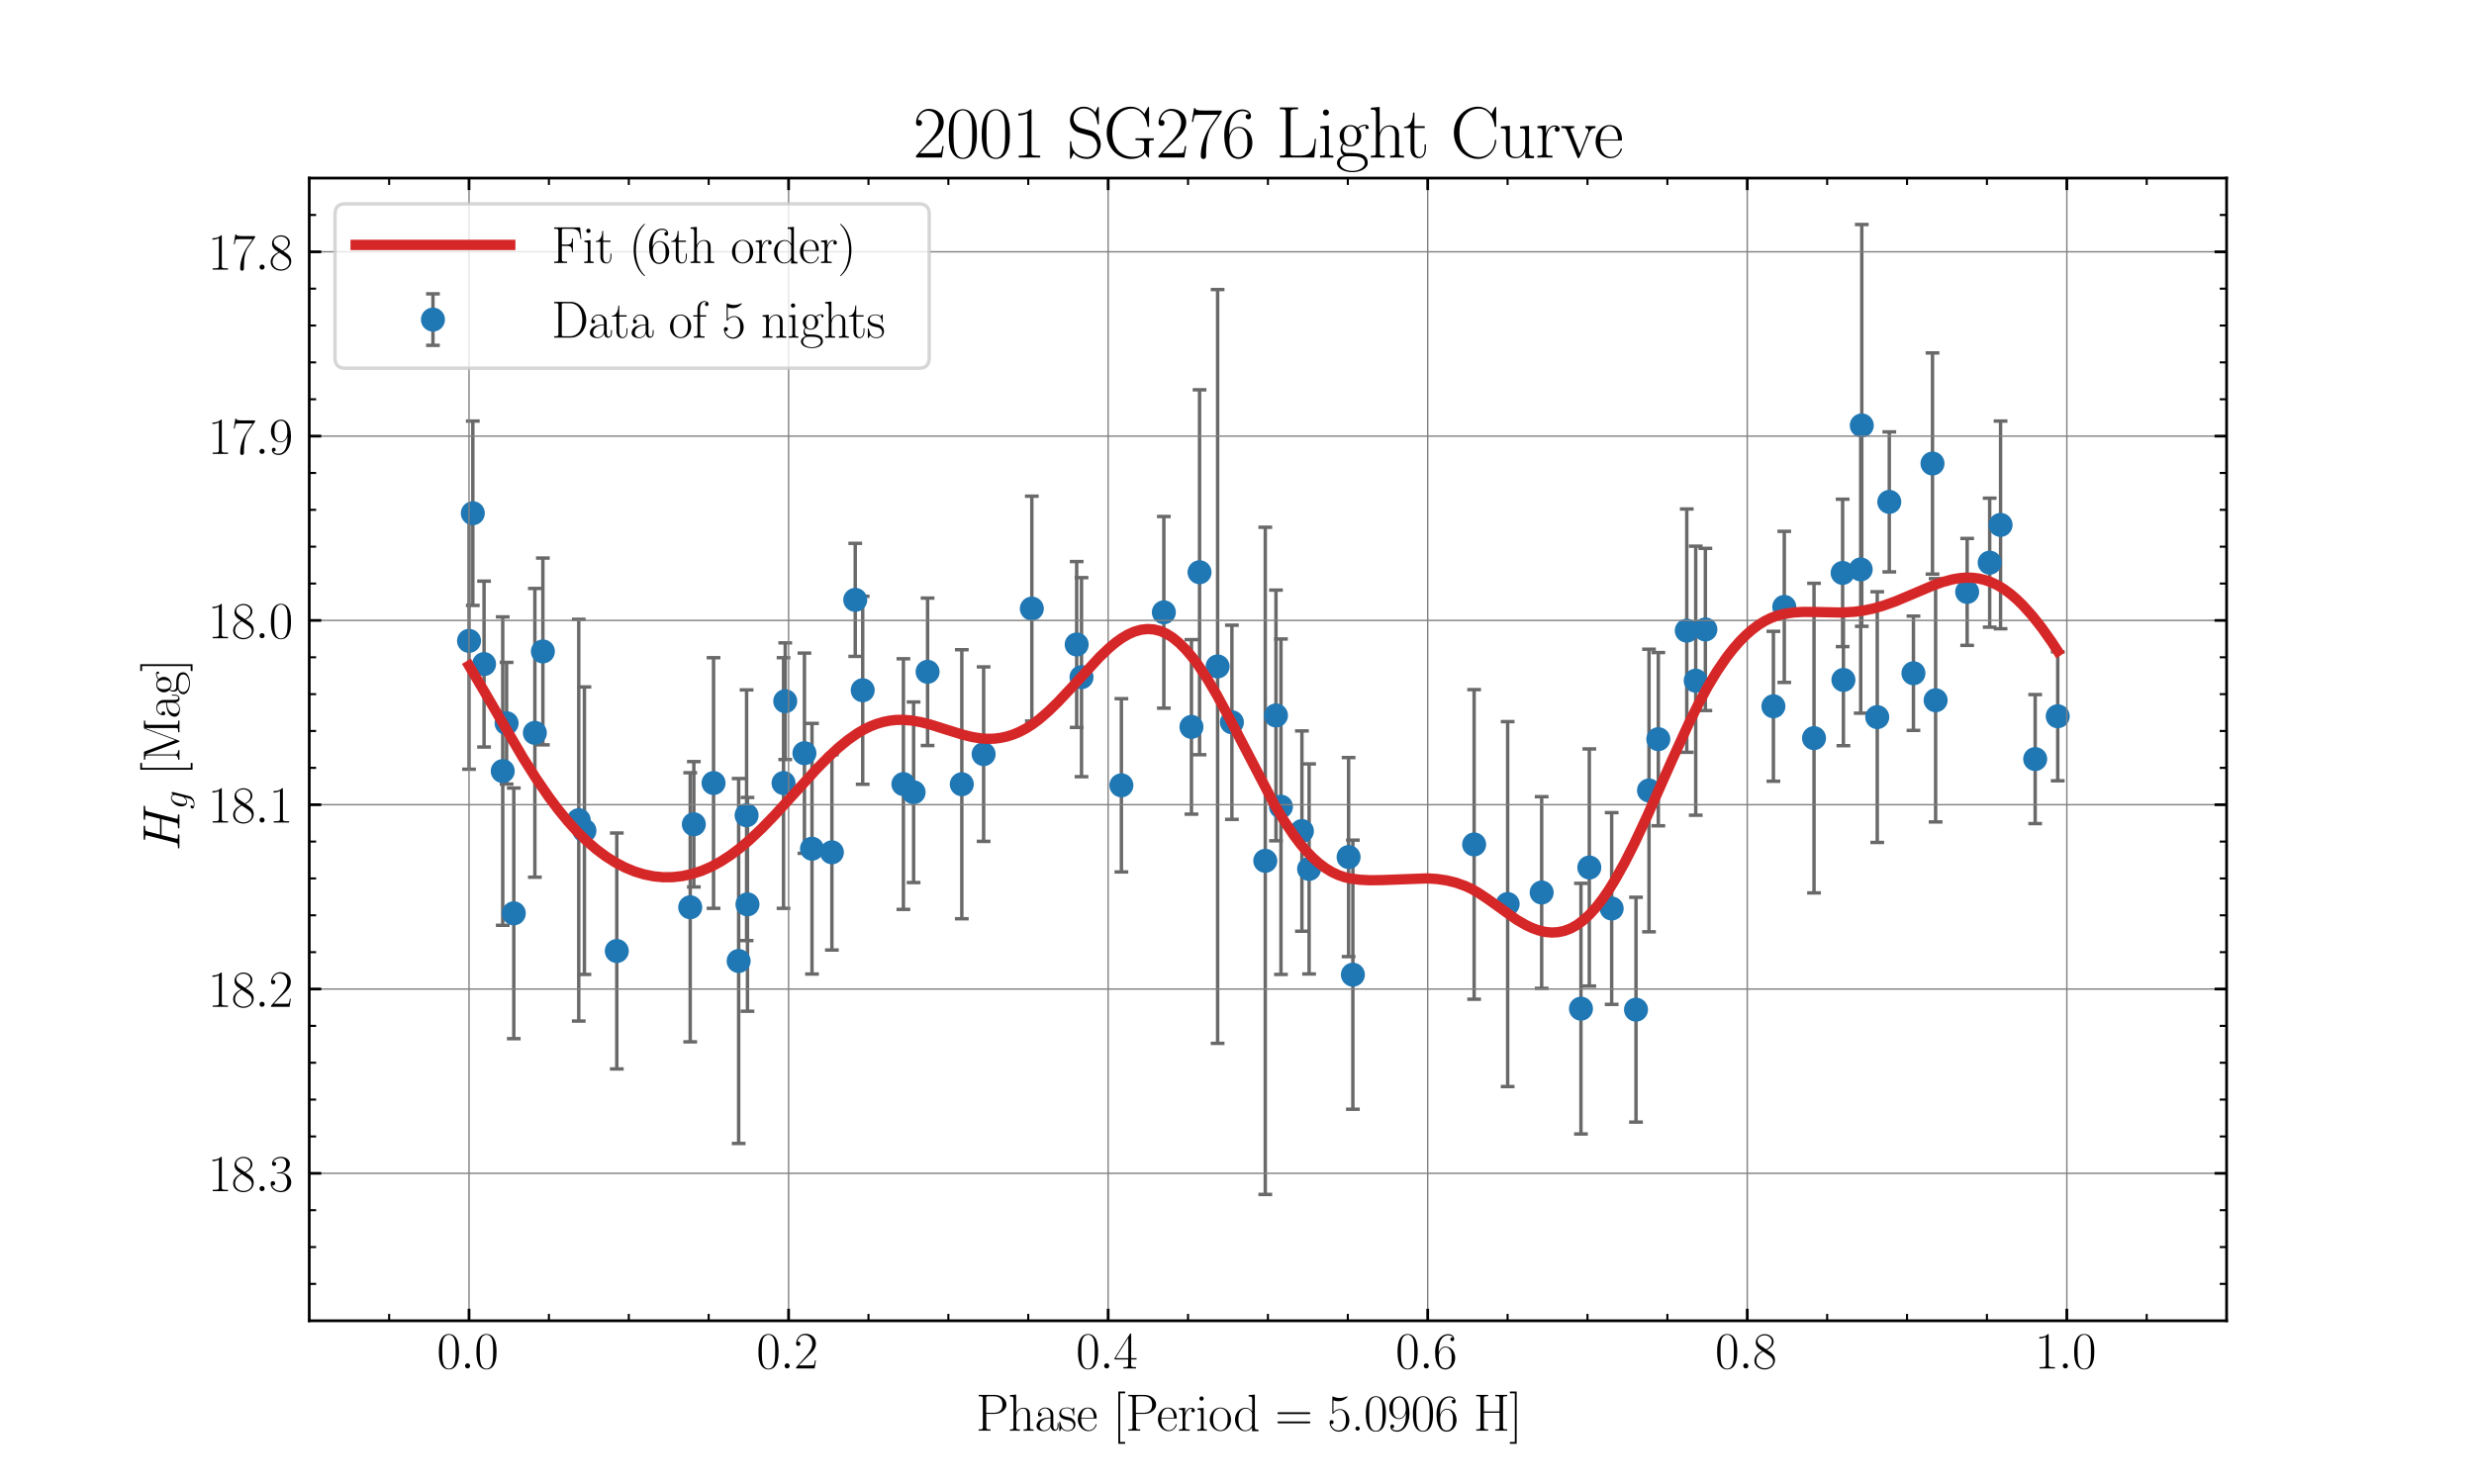 <?xml version="1.0" encoding="utf-8" standalone="no"?>
<!DOCTYPE svg PUBLIC "-//W3C//DTD SVG 1.1//EN"
  "http://www.w3.org/Graphics/SVG/1.1/DTD/svg11.dtd">
<svg height="432pt" version="1.1" viewBox="0 0 720 432" width="720pt" xmlns="http://www.w3.org/2000/svg" xmlns:xlink="http://www.w3.org/1999/xlink">
 <defs>
  <style type="text/css">*{stroke-linecap:butt;stroke-linejoin:round;}</style>
 </defs>
 <g id="figure_1">
  <g id="patch_1">
   <path d="M 0 432 
L 720 432 
L 720 0 
L 0 0 
z
" style="fill:#ffffff;"/>
  </g>
  <g id="axes_1">
   <g id="patch_2">
    <path d="M 90 384.48 
L 648 384.48 
L 648 51.84 
L 90 51.84 
z
" style="fill:#ffffff;"/>
   </g>
   <g id="LineCollection_1">
    <path clip-path="url(#p61c1d1340f)" d="M 136.5 149.183 
L 136.5 223.938 
" style="fill:none;stroke:#696969;"/>
    <path clip-path="url(#p61c1d1340f)" d="M 137.604 122.577 
L 137.604 176.229 
" style="fill:none;stroke:#696969;"/>
    <path clip-path="url(#p61c1d1340f)" d="M 140.874 169.176 
L 140.874 217.462 
" style="fill:none;stroke:#696969;"/>
    <path clip-path="url(#p61c1d1340f)" d="M 146.311 179.578 
L 146.311 269.355 
" style="fill:none;stroke:#696969;"/>
    <path clip-path="url(#p61c1d1340f)" d="M 147.435 192.832 
L 147.435 228.242 
" style="fill:none;stroke:#696969;"/>
    <path clip-path="url(#p61c1d1340f)" d="M 149.527 229.393 
L 149.527 302.359 
" style="fill:none;stroke:#696969;"/>
    <path clip-path="url(#p61c1d1340f)" d="M 155.659 171.312 
L 155.659 255.366 
" style="fill:none;stroke:#696969;"/>
    <path clip-path="url(#p61c1d1340f)" d="M 157.99 162.454 
L 157.99 216.821 
" style="fill:none;stroke:#696969;"/>
    <path clip-path="url(#p61c1d1340f)" d="M 168.431 180.282 
L 168.431 297.242 
" style="fill:none;stroke:#696969;"/>
    <path clip-path="url(#p61c1d1340f)" d="M 170.086 199.96 
L 170.086 283.657 
" style="fill:none;stroke:#696969;"/>
    <path clip-path="url(#p61c1d1340f)" d="M 179.502 242.503 
L 179.502 311.177 
" style="fill:none;stroke:#696969;"/>
    <path clip-path="url(#p61c1d1340f)" d="M 200.873 224.945 
L 200.873 303.276 
" style="fill:none;stroke:#696969;"/>
    <path clip-path="url(#p61c1d1340f)" d="M 201.925 221.71 
L 201.925 258.193 
" style="fill:none;stroke:#696969;"/>
    <path clip-path="url(#p61c1d1340f)" d="M 207.663 191.459 
L 207.663 264.425 
" style="fill:none;stroke:#696969;"/>
    <path clip-path="url(#p61c1d1340f)" d="M 214.968 226.64 
L 214.968 332.87 
" style="fill:none;stroke:#696969;"/>
    <path clip-path="url(#p61c1d1340f)" d="M 217.277 200.839 
L 217.277 273.805 
" style="fill:none;stroke:#696969;"/>
    <path clip-path="url(#p61c1d1340f)" d="M 217.536 232.145 
L 217.536 294.381 
" style="fill:none;stroke:#696969;"/>
    <path clip-path="url(#p61c1d1340f)" d="M 228.032 191.465 
L 228.032 264.431 
" style="fill:none;stroke:#696969;"/>
    <path clip-path="url(#p61c1d1340f)" d="M 228.524 187.134 
L 228.524 221.114 
" style="fill:none;stroke:#696969;"/>
    <path clip-path="url(#p61c1d1340f)" d="M 234.112 190.111 
L 234.112 248.412 
" style="fill:none;stroke:#696969;"/>
    <path clip-path="url(#p61c1d1340f)" d="M 236.311 210.582 
L 236.311 283.548 
" style="fill:none;stroke:#696969;"/>
    <path clip-path="url(#p61c1d1340f)" d="M 242.104 219.682 
L 242.104 276.552 
" style="fill:none;stroke:#696969;"/>
    <path clip-path="url(#p61c1d1340f)" d="M 248.897 158.169 
L 248.897 191.076 
" style="fill:none;stroke:#696969;"/>
    <path clip-path="url(#p61c1d1340f)" d="M 251.068 173.575 
L 251.068 228.3 
" style="fill:none;stroke:#696969;"/>
    <path clip-path="url(#p61c1d1340f)" d="M 262.915 191.763 
L 262.915 264.73 
" style="fill:none;stroke:#696969;"/>
    <path clip-path="url(#p61c1d1340f)" d="M 265.882 204.344 
L 265.882 256.922 
" style="fill:none;stroke:#696969;"/>
    <path clip-path="url(#p61c1d1340f)" d="M 269.953 174.106 
L 269.953 217.027 
" style="fill:none;stroke:#696969;"/>
    <path clip-path="url(#p61c1d1340f)" d="M 279.912 189.13 
L 279.912 267.461 
" style="fill:none;stroke:#696969;"/>
    <path clip-path="url(#p61c1d1340f)" d="M 286.262 194.135 
L 286.262 244.925 
" style="fill:none;stroke:#696969;"/>
    <path clip-path="url(#p61c1d1340f)" d="M 300.291 144.442 
L 300.291 209.897 
" style="fill:none;stroke:#696969;"/>
    <path clip-path="url(#p61c1d1340f)" d="M 313.342 163.472 
L 313.342 211.758 
" style="fill:none;stroke:#696969;"/>
    <path clip-path="url(#p61c1d1340f)" d="M 314.749 168.163 
L 314.749 226.107 
" style="fill:none;stroke:#696969;"/>
    <path clip-path="url(#p61c1d1340f)" d="M 326.354 203.394 
L 326.354 253.827 
" style="fill:none;stroke:#696969;"/>
    <path clip-path="url(#p61c1d1340f)" d="M 338.712 150.352 
L 338.712 206.15 
" style="fill:none;stroke:#696969;"/>
    <path clip-path="url(#p61c1d1340f)" d="M 346.745 186.21 
L 346.745 237 
" style="fill:none;stroke:#696969;"/>
    <path clip-path="url(#p61c1d1340f)" d="M 349.1 113.47 
L 349.1 219.7 
" style="fill:none;stroke:#696969;"/>
    <path clip-path="url(#p61c1d1340f)" d="M 354.357 84.287 
L 354.357 303.723 
" style="fill:none;stroke:#696969;"/>
    <path clip-path="url(#p61c1d1340f)" d="M 358.516 182.005 
L 358.516 238.519 
" style="fill:none;stroke:#696969;"/>
    <path clip-path="url(#p61c1d1340f)" d="M 368.233 153.484 
L 368.233 347.703 
" style="fill:none;stroke:#696969;"/>
    <path clip-path="url(#p61c1d1340f)" d="M 371.341 171.788 
L 371.341 244.754 
" style="fill:none;stroke:#696969;"/>
    <path clip-path="url(#p61c1d1340f)" d="M 372.794 186.007 
L 372.794 283.653 
" style="fill:none;stroke:#696969;"/>
    <path clip-path="url(#p61c1d1340f)" d="M 378.892 212.774 
L 378.892 271.076 
" style="fill:none;stroke:#696969;"/>
    <path clip-path="url(#p61c1d1340f)" d="M 380.984 222.366 
L 380.984 283.529 
" style="fill:none;stroke:#696969;"/>
    <path clip-path="url(#p61c1d1340f)" d="M 392.477 220.529 
L 392.477 278.473 
" style="fill:none;stroke:#696969;"/>
    <path clip-path="url(#p61c1d1340f)" d="M 393.723 244.57 
L 393.723 322.901 
" style="fill:none;stroke:#696969;"/>
    <path clip-path="url(#p61c1d1340f)" d="M 429.011 200.753 
L 429.011 290.887 
" style="fill:none;stroke:#696969;"/>
    <path clip-path="url(#p61c1d1340f)" d="M 438.768 210.063 
L 438.768 316.294 
" style="fill:none;stroke:#696969;"/>
    <path clip-path="url(#p61c1d1340f)" d="M 448.666 231.914 
L 448.666 287.712 
" style="fill:none;stroke:#696969;"/>
    <path clip-path="url(#p61c1d1340f)" d="M 460.1 257.146 
L 460.1 330.112 
" style="fill:none;stroke:#696969;"/>
    <path clip-path="url(#p61c1d1340f)" d="M 462.535 218.017 
L 462.535 287.049 
" style="fill:none;stroke:#696969;"/>
    <path clip-path="url(#p61c1d1340f)" d="M 469.039 236.572 
L 469.039 292.37 
" style="fill:none;stroke:#696969;"/>
    <path clip-path="url(#p61c1d1340f)" d="M 476.121 261.191 
L 476.121 326.646 
" style="fill:none;stroke:#696969;"/>
    <path clip-path="url(#p61c1d1340f)" d="M 479.904 188.983 
L 479.904 271.249 
" style="fill:none;stroke:#696969;"/>
    <path clip-path="url(#p61c1d1340f)" d="M 482.619 189.961 
L 482.619 240.393 
" style="fill:none;stroke:#696969;"/>
    <path clip-path="url(#p61c1d1340f)" d="M 490.893 148.175 
L 490.893 218.995 
" style="fill:none;stroke:#696969;"/>
    <path clip-path="url(#p61c1d1340f)" d="M 493.498 158.987 
L 493.498 237.318 
" style="fill:none;stroke:#696969;"/>
    <path clip-path="url(#p61c1d1340f)" d="M 496.308 159.629 
L 496.308 206.843 
" style="fill:none;stroke:#696969;"/>
    <path clip-path="url(#p61c1d1340f)" d="M 516.108 183.782 
L 516.108 227.419 
" style="fill:none;stroke:#696969;"/>
    <path clip-path="url(#p61c1d1340f)" d="M 519.273 154.674 
L 519.273 198.668 
" style="fill:none;stroke:#696969;"/>
    <path clip-path="url(#p61c1d1340f)" d="M 527.93 169.803 
L 527.93 259.938 
" style="fill:none;stroke:#696969;"/>
    <path clip-path="url(#p61c1d1340f)" d="M 536.253 145.322 
L 536.253 188.243 
" style="fill:none;stroke:#696969;"/>
    <path clip-path="url(#p61c1d1340f)" d="M 536.481 178.796 
L 536.481 217.068 
" style="fill:none;stroke:#696969;"/>
    <path clip-path="url(#p61c1d1340f)" d="M 541.516 123.915 
L 541.516 207.612 
" style="fill:none;stroke:#696969;"/>
    <path clip-path="url(#p61c1d1340f)" d="M 541.828 65.364 
L 541.828 182.324 
" style="fill:none;stroke:#696969;"/>
    <path clip-path="url(#p61c1d1340f)" d="M 546.33 172.271 
L 546.33 245.237 
" style="fill:none;stroke:#696969;"/>
    <path clip-path="url(#p61c1d1340f)" d="M 549.835 125.716 
L 549.835 166.491 
" style="fill:none;stroke:#696969;"/>
    <path clip-path="url(#p61c1d1340f)" d="M 556.863 179.354 
L 556.863 212.618 
" style="fill:none;stroke:#696969;"/>
    <path clip-path="url(#p61c1d1340f)" d="M 562.41 102.742 
L 562.41 167.124 
" style="fill:none;stroke:#696969;"/>
    <path clip-path="url(#p61c1d1340f)" d="M 563.318 168.443 
L 563.318 239.263 
" style="fill:none;stroke:#696969;"/>
    <path clip-path="url(#p61c1d1340f)" d="M 572.497 156.752 
L 572.497 187.87 
" style="fill:none;stroke:#696969;"/>
    <path clip-path="url(#p61c1d1340f)" d="M 579.05 145.018 
L 579.05 182.574 
" style="fill:none;stroke:#696969;"/>
    <path clip-path="url(#p61c1d1340f)" d="M 582.217 122.579 
L 582.217 183.026 
" style="fill:none;stroke:#696969;"/>
    <path clip-path="url(#p61c1d1340f)" d="M 592.295 202.187 
L 592.295 239.743 
" style="fill:none;stroke:#696969;"/>
    <path clip-path="url(#p61c1d1340f)" d="M 598.855 189.727 
L 598.855 227.283 
" style="fill:none;stroke:#696969;"/>
   </g>
   <g id="line2d_1">
    <defs>
     <path d="M 2 0 
L -2 -0 
" id="mfdefa17693" style="stroke:#696969;"/>
    </defs>
    <g clip-path="url(#p61c1d1340f)">
     <use style="fill:#696969;stroke:#696969;" x="136.5" xlink:href="#mfdefa17693" y="149.183"/>
     <use style="fill:#696969;stroke:#696969;" x="137.604" xlink:href="#mfdefa17693" y="122.577"/>
     <use style="fill:#696969;stroke:#696969;" x="140.874" xlink:href="#mfdefa17693" y="169.176"/>
     <use style="fill:#696969;stroke:#696969;" x="146.311" xlink:href="#mfdefa17693" y="179.578"/>
     <use style="fill:#696969;stroke:#696969;" x="147.435" xlink:href="#mfdefa17693" y="192.832"/>
     <use style="fill:#696969;stroke:#696969;" x="149.527" xlink:href="#mfdefa17693" y="229.393"/>
     <use style="fill:#696969;stroke:#696969;" x="155.659" xlink:href="#mfdefa17693" y="171.312"/>
     <use style="fill:#696969;stroke:#696969;" x="157.99" xlink:href="#mfdefa17693" y="162.454"/>
     <use style="fill:#696969;stroke:#696969;" x="168.431" xlink:href="#mfdefa17693" y="180.282"/>
     <use style="fill:#696969;stroke:#696969;" x="170.086" xlink:href="#mfdefa17693" y="199.96"/>
     <use style="fill:#696969;stroke:#696969;" x="179.502" xlink:href="#mfdefa17693" y="242.503"/>
     <use style="fill:#696969;stroke:#696969;" x="200.873" xlink:href="#mfdefa17693" y="224.945"/>
     <use style="fill:#696969;stroke:#696969;" x="201.925" xlink:href="#mfdefa17693" y="221.71"/>
     <use style="fill:#696969;stroke:#696969;" x="207.663" xlink:href="#mfdefa17693" y="191.459"/>
     <use style="fill:#696969;stroke:#696969;" x="214.968" xlink:href="#mfdefa17693" y="226.64"/>
     <use style="fill:#696969;stroke:#696969;" x="217.277" xlink:href="#mfdefa17693" y="200.839"/>
     <use style="fill:#696969;stroke:#696969;" x="217.536" xlink:href="#mfdefa17693" y="232.145"/>
     <use style="fill:#696969;stroke:#696969;" x="228.032" xlink:href="#mfdefa17693" y="191.465"/>
     <use style="fill:#696969;stroke:#696969;" x="228.524" xlink:href="#mfdefa17693" y="187.134"/>
     <use style="fill:#696969;stroke:#696969;" x="234.112" xlink:href="#mfdefa17693" y="190.111"/>
     <use style="fill:#696969;stroke:#696969;" x="236.311" xlink:href="#mfdefa17693" y="210.582"/>
     <use style="fill:#696969;stroke:#696969;" x="242.104" xlink:href="#mfdefa17693" y="219.682"/>
     <use style="fill:#696969;stroke:#696969;" x="248.897" xlink:href="#mfdefa17693" y="158.169"/>
     <use style="fill:#696969;stroke:#696969;" x="251.068" xlink:href="#mfdefa17693" y="173.575"/>
     <use style="fill:#696969;stroke:#696969;" x="262.915" xlink:href="#mfdefa17693" y="191.763"/>
     <use style="fill:#696969;stroke:#696969;" x="265.882" xlink:href="#mfdefa17693" y="204.344"/>
     <use style="fill:#696969;stroke:#696969;" x="269.953" xlink:href="#mfdefa17693" y="174.106"/>
     <use style="fill:#696969;stroke:#696969;" x="279.912" xlink:href="#mfdefa17693" y="189.13"/>
     <use style="fill:#696969;stroke:#696969;" x="286.262" xlink:href="#mfdefa17693" y="194.135"/>
     <use style="fill:#696969;stroke:#696969;" x="300.291" xlink:href="#mfdefa17693" y="144.442"/>
     <use style="fill:#696969;stroke:#696969;" x="313.342" xlink:href="#mfdefa17693" y="163.472"/>
     <use style="fill:#696969;stroke:#696969;" x="314.749" xlink:href="#mfdefa17693" y="168.163"/>
     <use style="fill:#696969;stroke:#696969;" x="326.354" xlink:href="#mfdefa17693" y="203.394"/>
     <use style="fill:#696969;stroke:#696969;" x="338.712" xlink:href="#mfdefa17693" y="150.352"/>
     <use style="fill:#696969;stroke:#696969;" x="346.745" xlink:href="#mfdefa17693" y="186.21"/>
     <use style="fill:#696969;stroke:#696969;" x="349.1" xlink:href="#mfdefa17693" y="113.47"/>
     <use style="fill:#696969;stroke:#696969;" x="354.357" xlink:href="#mfdefa17693" y="84.287"/>
     <use style="fill:#696969;stroke:#696969;" x="358.516" xlink:href="#mfdefa17693" y="182.005"/>
     <use style="fill:#696969;stroke:#696969;" x="368.233" xlink:href="#mfdefa17693" y="153.484"/>
     <use style="fill:#696969;stroke:#696969;" x="371.341" xlink:href="#mfdefa17693" y="171.788"/>
     <use style="fill:#696969;stroke:#696969;" x="372.794" xlink:href="#mfdefa17693" y="186.007"/>
     <use style="fill:#696969;stroke:#696969;" x="378.892" xlink:href="#mfdefa17693" y="212.774"/>
     <use style="fill:#696969;stroke:#696969;" x="380.984" xlink:href="#mfdefa17693" y="222.366"/>
     <use style="fill:#696969;stroke:#696969;" x="392.477" xlink:href="#mfdefa17693" y="220.529"/>
     <use style="fill:#696969;stroke:#696969;" x="393.723" xlink:href="#mfdefa17693" y="244.57"/>
     <use style="fill:#696969;stroke:#696969;" x="429.011" xlink:href="#mfdefa17693" y="200.753"/>
     <use style="fill:#696969;stroke:#696969;" x="438.768" xlink:href="#mfdefa17693" y="210.063"/>
     <use style="fill:#696969;stroke:#696969;" x="448.666" xlink:href="#mfdefa17693" y="231.914"/>
     <use style="fill:#696969;stroke:#696969;" x="460.1" xlink:href="#mfdefa17693" y="257.146"/>
     <use style="fill:#696969;stroke:#696969;" x="462.535" xlink:href="#mfdefa17693" y="218.017"/>
     <use style="fill:#696969;stroke:#696969;" x="469.039" xlink:href="#mfdefa17693" y="236.572"/>
     <use style="fill:#696969;stroke:#696969;" x="476.121" xlink:href="#mfdefa17693" y="261.191"/>
     <use style="fill:#696969;stroke:#696969;" x="479.904" xlink:href="#mfdefa17693" y="188.983"/>
     <use style="fill:#696969;stroke:#696969;" x="482.619" xlink:href="#mfdefa17693" y="189.961"/>
     <use style="fill:#696969;stroke:#696969;" x="490.893" xlink:href="#mfdefa17693" y="148.175"/>
     <use style="fill:#696969;stroke:#696969;" x="493.498" xlink:href="#mfdefa17693" y="158.987"/>
     <use style="fill:#696969;stroke:#696969;" x="496.308" xlink:href="#mfdefa17693" y="159.629"/>
     <use style="fill:#696969;stroke:#696969;" x="516.108" xlink:href="#mfdefa17693" y="183.782"/>
     <use style="fill:#696969;stroke:#696969;" x="519.273" xlink:href="#mfdefa17693" y="154.674"/>
     <use style="fill:#696969;stroke:#696969;" x="527.93" xlink:href="#mfdefa17693" y="169.803"/>
     <use style="fill:#696969;stroke:#696969;" x="536.253" xlink:href="#mfdefa17693" y="145.322"/>
     <use style="fill:#696969;stroke:#696969;" x="536.481" xlink:href="#mfdefa17693" y="178.796"/>
     <use style="fill:#696969;stroke:#696969;" x="541.516" xlink:href="#mfdefa17693" y="123.915"/>
     <use style="fill:#696969;stroke:#696969;" x="541.828" xlink:href="#mfdefa17693" y="65.364"/>
     <use style="fill:#696969;stroke:#696969;" x="546.33" xlink:href="#mfdefa17693" y="172.271"/>
     <use style="fill:#696969;stroke:#696969;" x="549.835" xlink:href="#mfdefa17693" y="125.716"/>
     <use style="fill:#696969;stroke:#696969;" x="556.863" xlink:href="#mfdefa17693" y="179.354"/>
     <use style="fill:#696969;stroke:#696969;" x="562.41" xlink:href="#mfdefa17693" y="102.742"/>
     <use style="fill:#696969;stroke:#696969;" x="563.318" xlink:href="#mfdefa17693" y="168.443"/>
     <use style="fill:#696969;stroke:#696969;" x="572.497" xlink:href="#mfdefa17693" y="156.752"/>
     <use style="fill:#696969;stroke:#696969;" x="579.05" xlink:href="#mfdefa17693" y="145.018"/>
     <use style="fill:#696969;stroke:#696969;" x="582.217" xlink:href="#mfdefa17693" y="122.579"/>
     <use style="fill:#696969;stroke:#696969;" x="592.295" xlink:href="#mfdefa17693" y="202.187"/>
     <use style="fill:#696969;stroke:#696969;" x="598.855" xlink:href="#mfdefa17693" y="189.727"/>
    </g>
   </g>
   <g id="line2d_2">
    <g clip-path="url(#p61c1d1340f)">
     <use style="fill:#696969;stroke:#696969;" x="136.5" xlink:href="#mfdefa17693" y="223.938"/>
     <use style="fill:#696969;stroke:#696969;" x="137.604" xlink:href="#mfdefa17693" y="176.229"/>
     <use style="fill:#696969;stroke:#696969;" x="140.874" xlink:href="#mfdefa17693" y="217.462"/>
     <use style="fill:#696969;stroke:#696969;" x="146.311" xlink:href="#mfdefa17693" y="269.355"/>
     <use style="fill:#696969;stroke:#696969;" x="147.435" xlink:href="#mfdefa17693" y="228.242"/>
     <use style="fill:#696969;stroke:#696969;" x="149.527" xlink:href="#mfdefa17693" y="302.359"/>
     <use style="fill:#696969;stroke:#696969;" x="155.659" xlink:href="#mfdefa17693" y="255.366"/>
     <use style="fill:#696969;stroke:#696969;" x="157.99" xlink:href="#mfdefa17693" y="216.821"/>
     <use style="fill:#696969;stroke:#696969;" x="168.431" xlink:href="#mfdefa17693" y="297.242"/>
     <use style="fill:#696969;stroke:#696969;" x="170.086" xlink:href="#mfdefa17693" y="283.657"/>
     <use style="fill:#696969;stroke:#696969;" x="179.502" xlink:href="#mfdefa17693" y="311.177"/>
     <use style="fill:#696969;stroke:#696969;" x="200.873" xlink:href="#mfdefa17693" y="303.276"/>
     <use style="fill:#696969;stroke:#696969;" x="201.925" xlink:href="#mfdefa17693" y="258.193"/>
     <use style="fill:#696969;stroke:#696969;" x="207.663" xlink:href="#mfdefa17693" y="264.425"/>
     <use style="fill:#696969;stroke:#696969;" x="214.968" xlink:href="#mfdefa17693" y="332.87"/>
     <use style="fill:#696969;stroke:#696969;" x="217.277" xlink:href="#mfdefa17693" y="273.805"/>
     <use style="fill:#696969;stroke:#696969;" x="217.536" xlink:href="#mfdefa17693" y="294.381"/>
     <use style="fill:#696969;stroke:#696969;" x="228.032" xlink:href="#mfdefa17693" y="264.431"/>
     <use style="fill:#696969;stroke:#696969;" x="228.524" xlink:href="#mfdefa17693" y="221.114"/>
     <use style="fill:#696969;stroke:#696969;" x="234.112" xlink:href="#mfdefa17693" y="248.412"/>
     <use style="fill:#696969;stroke:#696969;" x="236.311" xlink:href="#mfdefa17693" y="283.548"/>
     <use style="fill:#696969;stroke:#696969;" x="242.104" xlink:href="#mfdefa17693" y="276.552"/>
     <use style="fill:#696969;stroke:#696969;" x="248.897" xlink:href="#mfdefa17693" y="191.076"/>
     <use style="fill:#696969;stroke:#696969;" x="251.068" xlink:href="#mfdefa17693" y="228.3"/>
     <use style="fill:#696969;stroke:#696969;" x="262.915" xlink:href="#mfdefa17693" y="264.73"/>
     <use style="fill:#696969;stroke:#696969;" x="265.882" xlink:href="#mfdefa17693" y="256.922"/>
     <use style="fill:#696969;stroke:#696969;" x="269.953" xlink:href="#mfdefa17693" y="217.027"/>
     <use style="fill:#696969;stroke:#696969;" x="279.912" xlink:href="#mfdefa17693" y="267.461"/>
     <use style="fill:#696969;stroke:#696969;" x="286.262" xlink:href="#mfdefa17693" y="244.925"/>
     <use style="fill:#696969;stroke:#696969;" x="300.291" xlink:href="#mfdefa17693" y="209.897"/>
     <use style="fill:#696969;stroke:#696969;" x="313.342" xlink:href="#mfdefa17693" y="211.758"/>
     <use style="fill:#696969;stroke:#696969;" x="314.749" xlink:href="#mfdefa17693" y="226.107"/>
     <use style="fill:#696969;stroke:#696969;" x="326.354" xlink:href="#mfdefa17693" y="253.827"/>
     <use style="fill:#696969;stroke:#696969;" x="338.712" xlink:href="#mfdefa17693" y="206.15"/>
     <use style="fill:#696969;stroke:#696969;" x="346.745" xlink:href="#mfdefa17693" y="237"/>
     <use style="fill:#696969;stroke:#696969;" x="349.1" xlink:href="#mfdefa17693" y="219.7"/>
     <use style="fill:#696969;stroke:#696969;" x="354.357" xlink:href="#mfdefa17693" y="303.723"/>
     <use style="fill:#696969;stroke:#696969;" x="358.516" xlink:href="#mfdefa17693" y="238.519"/>
     <use style="fill:#696969;stroke:#696969;" x="368.233" xlink:href="#mfdefa17693" y="347.703"/>
     <use style="fill:#696969;stroke:#696969;" x="371.341" xlink:href="#mfdefa17693" y="244.754"/>
     <use style="fill:#696969;stroke:#696969;" x="372.794" xlink:href="#mfdefa17693" y="283.653"/>
     <use style="fill:#696969;stroke:#696969;" x="378.892" xlink:href="#mfdefa17693" y="271.076"/>
     <use style="fill:#696969;stroke:#696969;" x="380.984" xlink:href="#mfdefa17693" y="283.529"/>
     <use style="fill:#696969;stroke:#696969;" x="392.477" xlink:href="#mfdefa17693" y="278.473"/>
     <use style="fill:#696969;stroke:#696969;" x="393.723" xlink:href="#mfdefa17693" y="322.901"/>
     <use style="fill:#696969;stroke:#696969;" x="429.011" xlink:href="#mfdefa17693" y="290.887"/>
     <use style="fill:#696969;stroke:#696969;" x="438.768" xlink:href="#mfdefa17693" y="316.294"/>
     <use style="fill:#696969;stroke:#696969;" x="448.666" xlink:href="#mfdefa17693" y="287.712"/>
     <use style="fill:#696969;stroke:#696969;" x="460.1" xlink:href="#mfdefa17693" y="330.112"/>
     <use style="fill:#696969;stroke:#696969;" x="462.535" xlink:href="#mfdefa17693" y="287.049"/>
     <use style="fill:#696969;stroke:#696969;" x="469.039" xlink:href="#mfdefa17693" y="292.37"/>
     <use style="fill:#696969;stroke:#696969;" x="476.121" xlink:href="#mfdefa17693" y="326.646"/>
     <use style="fill:#696969;stroke:#696969;" x="479.904" xlink:href="#mfdefa17693" y="271.249"/>
     <use style="fill:#696969;stroke:#696969;" x="482.619" xlink:href="#mfdefa17693" y="240.393"/>
     <use style="fill:#696969;stroke:#696969;" x="490.893" xlink:href="#mfdefa17693" y="218.995"/>
     <use style="fill:#696969;stroke:#696969;" x="493.498" xlink:href="#mfdefa17693" y="237.318"/>
     <use style="fill:#696969;stroke:#696969;" x="496.308" xlink:href="#mfdefa17693" y="206.843"/>
     <use style="fill:#696969;stroke:#696969;" x="516.108" xlink:href="#mfdefa17693" y="227.419"/>
     <use style="fill:#696969;stroke:#696969;" x="519.273" xlink:href="#mfdefa17693" y="198.668"/>
     <use style="fill:#696969;stroke:#696969;" x="527.93" xlink:href="#mfdefa17693" y="259.938"/>
     <use style="fill:#696969;stroke:#696969;" x="536.253" xlink:href="#mfdefa17693" y="188.243"/>
     <use style="fill:#696969;stroke:#696969;" x="536.481" xlink:href="#mfdefa17693" y="217.068"/>
     <use style="fill:#696969;stroke:#696969;" x="541.516" xlink:href="#mfdefa17693" y="207.612"/>
     <use style="fill:#696969;stroke:#696969;" x="541.828" xlink:href="#mfdefa17693" y="182.324"/>
     <use style="fill:#696969;stroke:#696969;" x="546.33" xlink:href="#mfdefa17693" y="245.237"/>
     <use style="fill:#696969;stroke:#696969;" x="549.835" xlink:href="#mfdefa17693" y="166.491"/>
     <use style="fill:#696969;stroke:#696969;" x="556.863" xlink:href="#mfdefa17693" y="212.618"/>
     <use style="fill:#696969;stroke:#696969;" x="562.41" xlink:href="#mfdefa17693" y="167.124"/>
     <use style="fill:#696969;stroke:#696969;" x="563.318" xlink:href="#mfdefa17693" y="239.263"/>
     <use style="fill:#696969;stroke:#696969;" x="572.497" xlink:href="#mfdefa17693" y="187.87"/>
     <use style="fill:#696969;stroke:#696969;" x="579.05" xlink:href="#mfdefa17693" y="182.574"/>
     <use style="fill:#696969;stroke:#696969;" x="582.217" xlink:href="#mfdefa17693" y="183.026"/>
     <use style="fill:#696969;stroke:#696969;" x="592.295" xlink:href="#mfdefa17693" y="239.743"/>
     <use style="fill:#696969;stroke:#696969;" x="598.855" xlink:href="#mfdefa17693" y="227.283"/>
    </g>
   </g>
   <g id="line2d_3">
    <defs>
     <path d="M 0 3 
C 0.796 3 1.559 2.684 2.121 2.121 
C 2.684 1.559 3 0.796 3 0 
C 3 -0.796 2.684 -1.559 2.121 -2.121 
C 1.559 -2.684 0.796 -3 0 -3 
C -0.796 -3 -1.559 -2.684 -2.121 -2.121 
C -2.684 -1.559 -3 -0.796 -3 0 
C -3 0.796 -2.684 1.559 -2.121 2.121 
C -1.559 2.684 -0.796 3 0 3 
z
" id="mdab80c894e" style="stroke:#1f77b4;"/>
    </defs>
    <g clip-path="url(#p61c1d1340f)">
     <use style="fill:#1f77b4;stroke:#1f77b4;" x="136.5" xlink:href="#mdab80c894e" y="186.561"/>
     <use style="fill:#1f77b4;stroke:#1f77b4;" x="137.604" xlink:href="#mdab80c894e" y="149.403"/>
     <use style="fill:#1f77b4;stroke:#1f77b4;" x="140.874" xlink:href="#mdab80c894e" y="193.319"/>
     <use style="fill:#1f77b4;stroke:#1f77b4;" x="146.311" xlink:href="#mdab80c894e" y="224.466"/>
     <use style="fill:#1f77b4;stroke:#1f77b4;" x="147.435" xlink:href="#mdab80c894e" y="210.537"/>
     <use style="fill:#1f77b4;stroke:#1f77b4;" x="149.527" xlink:href="#mdab80c894e" y="265.876"/>
     <use style="fill:#1f77b4;stroke:#1f77b4;" x="155.659" xlink:href="#mdab80c894e" y="213.339"/>
     <use style="fill:#1f77b4;stroke:#1f77b4;" x="157.99" xlink:href="#mdab80c894e" y="189.638"/>
     <use style="fill:#1f77b4;stroke:#1f77b4;" x="168.431" xlink:href="#mdab80c894e" y="238.762"/>
     <use style="fill:#1f77b4;stroke:#1f77b4;" x="170.086" xlink:href="#mdab80c894e" y="241.809"/>
     <use style="fill:#1f77b4;stroke:#1f77b4;" x="179.502" xlink:href="#mdab80c894e" y="276.84"/>
     <use style="fill:#1f77b4;stroke:#1f77b4;" x="200.873" xlink:href="#mdab80c894e" y="264.11"/>
     <use style="fill:#1f77b4;stroke:#1f77b4;" x="201.925" xlink:href="#mdab80c894e" y="239.951"/>
     <use style="fill:#1f77b4;stroke:#1f77b4;" x="207.663" xlink:href="#mdab80c894e" y="227.942"/>
     <use style="fill:#1f77b4;stroke:#1f77b4;" x="214.968" xlink:href="#mdab80c894e" y="279.755"/>
     <use style="fill:#1f77b4;stroke:#1f77b4;" x="217.277" xlink:href="#mdab80c894e" y="237.322"/>
     <use style="fill:#1f77b4;stroke:#1f77b4;" x="217.536" xlink:href="#mdab80c894e" y="263.263"/>
     <use style="fill:#1f77b4;stroke:#1f77b4;" x="228.032" xlink:href="#mdab80c894e" y="227.948"/>
     <use style="fill:#1f77b4;stroke:#1f77b4;" x="228.524" xlink:href="#mdab80c894e" y="204.124"/>
     <use style="fill:#1f77b4;stroke:#1f77b4;" x="234.112" xlink:href="#mdab80c894e" y="219.261"/>
     <use style="fill:#1f77b4;stroke:#1f77b4;" x="236.311" xlink:href="#mdab80c894e" y="247.065"/>
     <use style="fill:#1f77b4;stroke:#1f77b4;" x="242.104" xlink:href="#mdab80c894e" y="248.117"/>
     <use style="fill:#1f77b4;stroke:#1f77b4;" x="248.897" xlink:href="#mdab80c894e" y="174.623"/>
     <use style="fill:#1f77b4;stroke:#1f77b4;" x="251.068" xlink:href="#mdab80c894e" y="200.937"/>
     <use style="fill:#1f77b4;stroke:#1f77b4;" x="262.915" xlink:href="#mdab80c894e" y="228.247"/>
     <use style="fill:#1f77b4;stroke:#1f77b4;" x="265.882" xlink:href="#mdab80c894e" y="230.633"/>
     <use style="fill:#1f77b4;stroke:#1f77b4;" x="269.953" xlink:href="#mdab80c894e" y="195.566"/>
     <use style="fill:#1f77b4;stroke:#1f77b4;" x="279.912" xlink:href="#mdab80c894e" y="228.295"/>
     <use style="fill:#1f77b4;stroke:#1f77b4;" x="286.262" xlink:href="#mdab80c894e" y="219.53"/>
     <use style="fill:#1f77b4;stroke:#1f77b4;" x="300.291" xlink:href="#mdab80c894e" y="177.17"/>
     <use style="fill:#1f77b4;stroke:#1f77b4;" x="313.342" xlink:href="#mdab80c894e" y="187.615"/>
     <use style="fill:#1f77b4;stroke:#1f77b4;" x="314.749" xlink:href="#mdab80c894e" y="197.135"/>
     <use style="fill:#1f77b4;stroke:#1f77b4;" x="326.354" xlink:href="#mdab80c894e" y="228.61"/>
     <use style="fill:#1f77b4;stroke:#1f77b4;" x="338.712" xlink:href="#mdab80c894e" y="178.251"/>
     <use style="fill:#1f77b4;stroke:#1f77b4;" x="346.745" xlink:href="#mdab80c894e" y="211.605"/>
     <use style="fill:#1f77b4;stroke:#1f77b4;" x="349.1" xlink:href="#mdab80c894e" y="166.585"/>
     <use style="fill:#1f77b4;stroke:#1f77b4;" x="354.357" xlink:href="#mdab80c894e" y="194.005"/>
     <use style="fill:#1f77b4;stroke:#1f77b4;" x="358.516" xlink:href="#mdab80c894e" y="210.262"/>
     <use style="fill:#1f77b4;stroke:#1f77b4;" x="368.233" xlink:href="#mdab80c894e" y="250.593"/>
     <use style="fill:#1f77b4;stroke:#1f77b4;" x="371.341" xlink:href="#mdab80c894e" y="208.271"/>
     <use style="fill:#1f77b4;stroke:#1f77b4;" x="372.794" xlink:href="#mdab80c894e" y="234.83"/>
     <use style="fill:#1f77b4;stroke:#1f77b4;" x="378.892" xlink:href="#mdab80c894e" y="241.925"/>
     <use style="fill:#1f77b4;stroke:#1f77b4;" x="380.984" xlink:href="#mdab80c894e" y="252.948"/>
     <use style="fill:#1f77b4;stroke:#1f77b4;" x="392.477" xlink:href="#mdab80c894e" y="249.501"/>
     <use style="fill:#1f77b4;stroke:#1f77b4;" x="393.723" xlink:href="#mdab80c894e" y="283.736"/>
     <use style="fill:#1f77b4;stroke:#1f77b4;" x="429.011" xlink:href="#mdab80c894e" y="245.82"/>
     <use style="fill:#1f77b4;stroke:#1f77b4;" x="438.768" xlink:href="#mdab80c894e" y="263.179"/>
     <use style="fill:#1f77b4;stroke:#1f77b4;" x="448.666" xlink:href="#mdab80c894e" y="259.813"/>
     <use style="fill:#1f77b4;stroke:#1f77b4;" x="460.1" xlink:href="#mdab80c894e" y="293.629"/>
     <use style="fill:#1f77b4;stroke:#1f77b4;" x="462.535" xlink:href="#mdab80c894e" y="252.533"/>
     <use style="fill:#1f77b4;stroke:#1f77b4;" x="469.039" xlink:href="#mdab80c894e" y="264.471"/>
     <use style="fill:#1f77b4;stroke:#1f77b4;" x="476.121" xlink:href="#mdab80c894e" y="293.919"/>
     <use style="fill:#1f77b4;stroke:#1f77b4;" x="479.904" xlink:href="#mdab80c894e" y="230.116"/>
     <use style="fill:#1f77b4;stroke:#1f77b4;" x="482.619" xlink:href="#mdab80c894e" y="215.177"/>
     <use style="fill:#1f77b4;stroke:#1f77b4;" x="490.893" xlink:href="#mdab80c894e" y="183.585"/>
     <use style="fill:#1f77b4;stroke:#1f77b4;" x="493.498" xlink:href="#mdab80c894e" y="198.152"/>
     <use style="fill:#1f77b4;stroke:#1f77b4;" x="496.308" xlink:href="#mdab80c894e" y="183.236"/>
     <use style="fill:#1f77b4;stroke:#1f77b4;" x="516.108" xlink:href="#mdab80c894e" y="205.601"/>
     <use style="fill:#1f77b4;stroke:#1f77b4;" x="519.273" xlink:href="#mdab80c894e" y="176.671"/>
     <use style="fill:#1f77b4;stroke:#1f77b4;" x="527.93" xlink:href="#mdab80c894e" y="214.871"/>
     <use style="fill:#1f77b4;stroke:#1f77b4;" x="536.253" xlink:href="#mdab80c894e" y="166.783"/>
     <use style="fill:#1f77b4;stroke:#1f77b4;" x="536.481" xlink:href="#mdab80c894e" y="197.932"/>
     <use style="fill:#1f77b4;stroke:#1f77b4;" x="541.516" xlink:href="#mdab80c894e" y="165.763"/>
     <use style="fill:#1f77b4;stroke:#1f77b4;" x="541.828" xlink:href="#mdab80c894e" y="123.844"/>
     <use style="fill:#1f77b4;stroke:#1f77b4;" x="546.33" xlink:href="#mdab80c894e" y="208.754"/>
     <use style="fill:#1f77b4;stroke:#1f77b4;" x="549.835" xlink:href="#mdab80c894e" y="146.104"/>
     <use style="fill:#1f77b4;stroke:#1f77b4;" x="556.863" xlink:href="#mdab80c894e" y="195.986"/>
     <use style="fill:#1f77b4;stroke:#1f77b4;" x="562.41" xlink:href="#mdab80c894e" y="134.933"/>
     <use style="fill:#1f77b4;stroke:#1f77b4;" x="563.318" xlink:href="#mdab80c894e" y="203.853"/>
     <use style="fill:#1f77b4;stroke:#1f77b4;" x="572.497" xlink:href="#mdab80c894e" y="172.311"/>
     <use style="fill:#1f77b4;stroke:#1f77b4;" x="579.05" xlink:href="#mdab80c894e" y="163.796"/>
     <use style="fill:#1f77b4;stroke:#1f77b4;" x="582.217" xlink:href="#mdab80c894e" y="152.802"/>
     <use style="fill:#1f77b4;stroke:#1f77b4;" x="592.295" xlink:href="#mdab80c894e" y="220.965"/>
     <use style="fill:#1f77b4;stroke:#1f77b4;" x="598.855" xlink:href="#mdab80c894e" y="208.505"/>
    </g>
   </g>
   <g id="matplotlib.axis_1">
    <g id="xtick_1">
     <g id="line2d_4">
      <path clip-path="url(#p61c1d1340f)" d="M 136.5 384.48 
L 136.5 51.84 
" style="fill:none;stroke:#808080;stroke-linecap:square;stroke-width:0.4;"/>
     </g>
     <g id="line2d_5">
      <defs>
       <path d="M 0 0 
L 0 -3.5 
" id="ma4662842dd" style="stroke:#000000;stroke-width:0.8;"/>
      </defs>
      <g>
       <use style="stroke:#000000;stroke-width:0.8;" x="136.5" xlink:href="#ma4662842dd" y="384.48"/>
      </g>
     </g>
     <g id="line2d_6">
      <defs>
       <path d="M 0 0 
L 0 3.5 
" id="m24139ab4d9" style="stroke:#000000;stroke-width:0.8;"/>
      </defs>
      <g>
       <use style="stroke:#000000;stroke-width:0.8;" x="136.5" xlink:href="#m24139ab4d9" y="51.84"/>
      </g>
     </g>
     <g id="text_1">
      <!-- $\mathdefault{0.0}$ -->
      <g transform="translate(127.151 398.358)scale(0.15 -0.15)">
       <defs>
        <path d="M 2688 2025 
C 2688 2416 2682 3080 2413 3591 
C 2176 4039 1798 4198 1466 4198 
C 1158 4198 768 4058 525 3597 
C 269 3118 243 2524 243 2025 
C 243 1661 250 1106 448 619 
C 723 -39 1216 -128 1466 -128 
C 1760 -128 2208 -7 2470 600 
C 2662 1042 2688 1559 2688 2025 
z
M 1466 -26 
C 1056 -26 813 325 723 812 
C 653 1188 653 1738 653 2096 
C 653 2588 653 2997 736 3387 
C 858 3929 1216 4096 1466 4096 
C 1728 4096 2067 3923 2189 3400 
C 2272 3036 2278 2607 2278 2096 
C 2278 1680 2278 1169 2202 792 
C 2067 95 1690 -26 1466 -26 
z
" id="CMR17-30" transform="scale(0.016)"/>
        <path d="M 1178 307 
C 1178 492 1024 619 870 619 
C 685 619 557 466 557 313 
C 557 128 710 0 864 0 
C 1050 0 1178 153 1178 307 
z
" id="CMMI12-3a" transform="scale(0.016)"/>
       </defs>
       <use transform="scale(0.996)" xlink:href="#CMR17-30"/>
       <use transform="translate(45.69 0)scale(0.996)" xlink:href="#CMMI12-3a"/>
       <use transform="translate(72.788 0)scale(0.996)" xlink:href="#CMR17-30"/>
      </g>
     </g>
    </g>
    <g id="xtick_2">
     <g id="line2d_7">
      <path clip-path="url(#p61c1d1340f)" d="M 229.5 384.48 
L 229.5 51.84 
" style="fill:none;stroke:#808080;stroke-linecap:square;stroke-width:0.4;"/>
     </g>
     <g id="line2d_8">
      <g>
       <use style="stroke:#000000;stroke-width:0.8;" x="229.5" xlink:href="#ma4662842dd" y="384.48"/>
      </g>
     </g>
     <g id="line2d_9">
      <g>
       <use style="stroke:#000000;stroke-width:0.8;" x="229.5" xlink:href="#m24139ab4d9" y="51.84"/>
      </g>
     </g>
     <g id="text_2">
      <!-- $\mathdefault{0.2}$ -->
      <g transform="translate(220.151 398.358)scale(0.15 -0.15)">
       <defs>
        <path d="M 2669 989 
L 2554 989 
C 2490 536 2438 459 2413 420 
C 2381 369 1920 369 1830 369 
L 602 369 
C 832 619 1280 1072 1824 1597 
C 2214 1967 2669 2402 2669 3035 
C 2669 3790 2067 4224 1395 4224 
C 691 4224 262 3604 262 3030 
C 262 2780 448 2748 525 2748 
C 589 2748 781 2787 781 3010 
C 781 3207 614 3264 525 3264 
C 486 3264 448 3258 422 3245 
C 544 3790 915 4058 1306 4058 
C 1862 4058 2227 3617 2227 3035 
C 2227 2479 1901 2000 1536 1584 
L 262 146 
L 262 0 
L 2515 0 
L 2669 989 
z
" id="CMR17-32" transform="scale(0.016)"/>
       </defs>
       <use transform="scale(0.996)" xlink:href="#CMR17-30"/>
       <use transform="translate(45.69 0)scale(0.996)" xlink:href="#CMMI12-3a"/>
       <use transform="translate(72.788 0)scale(0.996)" xlink:href="#CMR17-32"/>
      </g>
     </g>
    </g>
    <g id="xtick_3">
     <g id="line2d_10">
      <path clip-path="url(#p61c1d1340f)" d="M 322.5 384.48 
L 322.5 51.84 
" style="fill:none;stroke:#808080;stroke-linecap:square;stroke-width:0.4;"/>
     </g>
     <g id="line2d_11">
      <g>
       <use style="stroke:#000000;stroke-width:0.8;" x="322.5" xlink:href="#ma4662842dd" y="384.48"/>
      </g>
     </g>
     <g id="line2d_12">
      <g>
       <use style="stroke:#000000;stroke-width:0.8;" x="322.5" xlink:href="#m24139ab4d9" y="51.84"/>
      </g>
     </g>
     <g id="text_3">
      <!-- $\mathdefault{0.4}$ -->
      <g transform="translate(313.151 398.358)scale(0.15 -0.15)">
       <defs>
        <path d="M 2150 4122 
C 2150 4256 2144 4256 2029 4256 
L 128 1254 
L 128 1088 
L 1779 1088 
L 1779 457 
C 1779 224 1766 160 1318 160 
L 1197 160 
L 1197 0 
C 1402 0 1747 0 1965 0 
C 2182 0 2528 0 2733 0 
L 2733 160 
L 2611 160 
C 2163 160 2150 224 2150 457 
L 2150 1088 
L 2803 1088 
L 2803 1254 
L 2150 1254 
L 2150 4122 
z
M 1798 3703 
L 1798 1254 
L 256 1254 
L 1798 3703 
z
" id="CMR17-34" transform="scale(0.016)"/>
       </defs>
       <use transform="scale(0.996)" xlink:href="#CMR17-30"/>
       <use transform="translate(45.69 0)scale(0.996)" xlink:href="#CMMI12-3a"/>
       <use transform="translate(72.788 0)scale(0.996)" xlink:href="#CMR17-34"/>
      </g>
     </g>
    </g>
    <g id="xtick_4">
     <g id="line2d_13">
      <path clip-path="url(#p61c1d1340f)" d="M 415.5 384.48 
L 415.5 51.84 
" style="fill:none;stroke:#808080;stroke-linecap:square;stroke-width:0.4;"/>
     </g>
     <g id="line2d_14">
      <g>
       <use style="stroke:#000000;stroke-width:0.8;" x="415.5" xlink:href="#ma4662842dd" y="384.48"/>
      </g>
     </g>
     <g id="line2d_15">
      <g>
       <use style="stroke:#000000;stroke-width:0.8;" x="415.5" xlink:href="#m24139ab4d9" y="51.84"/>
      </g>
     </g>
     <g id="text_4">
      <!-- $\mathdefault{0.6}$ -->
      <g transform="translate(406.151 398.358)scale(0.15 -0.15)">
       <defs>
        <path d="M 678 2176 
C 678 3690 1395 4032 1811 4032 
C 1946 4032 2272 4009 2400 3776 
C 2298 3776 2106 3776 2106 3553 
C 2106 3381 2246 3323 2336 3323 
C 2394 3323 2566 3348 2566 3560 
C 2566 3954 2246 4179 1805 4179 
C 1043 4179 243 3390 243 1984 
C 243 253 966 -128 1478 -128 
C 2099 -128 2688 427 2688 1283 
C 2688 2081 2170 2662 1517 2662 
C 1126 2662 838 2407 678 1960 
L 678 2176 
z
M 1478 25 
C 691 25 691 1200 691 1436 
C 691 1896 909 2560 1504 2560 
C 1613 2560 1926 2560 2138 2120 
C 2253 1870 2253 1609 2253 1289 
C 2253 944 2253 690 2118 434 
C 1978 171 1773 25 1478 25 
z
" id="CMR17-36" transform="scale(0.016)"/>
       </defs>
       <use transform="scale(0.996)" xlink:href="#CMR17-30"/>
       <use transform="translate(45.69 0)scale(0.996)" xlink:href="#CMMI12-3a"/>
       <use transform="translate(72.788 0)scale(0.996)" xlink:href="#CMR17-36"/>
      </g>
     </g>
    </g>
    <g id="xtick_5">
     <g id="line2d_16">
      <path clip-path="url(#p61c1d1340f)" d="M 508.5 384.48 
L 508.5 51.84 
" style="fill:none;stroke:#808080;stroke-linecap:square;stroke-width:0.4;"/>
     </g>
     <g id="line2d_17">
      <g>
       <use style="stroke:#000000;stroke-width:0.8;" x="508.5" xlink:href="#ma4662842dd" y="384.48"/>
      </g>
     </g>
     <g id="line2d_18">
      <g>
       <use style="stroke:#000000;stroke-width:0.8;" x="508.5" xlink:href="#m24139ab4d9" y="51.84"/>
      </g>
     </g>
     <g id="text_5">
      <!-- $\mathdefault{0.8}$ -->
      <g transform="translate(499.151 398.358)scale(0.15 -0.15)">
       <defs>
        <path d="M 1741 2264 
C 2144 2467 2554 2773 2554 3263 
C 2554 3841 1990 4179 1472 4179 
C 890 4179 378 3759 378 3180 
C 378 3021 416 2747 666 2505 
C 730 2442 998 2251 1171 2130 
C 883 1983 211 1634 211 934 
C 211 279 838 -128 1459 -128 
C 2144 -128 2720 362 2720 1010 
C 2720 1590 2330 1857 2074 2029 
L 1741 2264 
z
M 902 2822 
C 851 2854 595 3051 595 3351 
C 595 3739 998 4032 1459 4032 
C 1965 4032 2336 3676 2336 3262 
C 2336 2669 1670 2331 1638 2331 
C 1632 2331 1626 2331 1574 2370 
L 902 2822 
z
M 2080 1519 
C 2176 1449 2483 1240 2483 851 
C 2483 381 2010 25 1472 25 
C 890 25 448 438 448 940 
C 448 1443 838 1862 1280 2060 
L 2080 1519 
z
" id="CMR17-38" transform="scale(0.016)"/>
       </defs>
       <use transform="scale(0.996)" xlink:href="#CMR17-30"/>
       <use transform="translate(45.69 0)scale(0.996)" xlink:href="#CMMI12-3a"/>
       <use transform="translate(72.788 0)scale(0.996)" xlink:href="#CMR17-38"/>
      </g>
     </g>
    </g>
    <g id="xtick_6">
     <g id="line2d_19">
      <path clip-path="url(#p61c1d1340f)" d="M 601.5 384.48 
L 601.5 51.84 
" style="fill:none;stroke:#808080;stroke-linecap:square;stroke-width:0.4;"/>
     </g>
     <g id="line2d_20">
      <g>
       <use style="stroke:#000000;stroke-width:0.8;" x="601.5" xlink:href="#ma4662842dd" y="384.48"/>
      </g>
     </g>
     <g id="line2d_21">
      <g>
       <use style="stroke:#000000;stroke-width:0.8;" x="601.5" xlink:href="#m24139ab4d9" y="51.84"/>
      </g>
     </g>
     <g id="text_6">
      <!-- $\mathdefault{1.0}$ -->
      <g transform="translate(592.151 398.358)scale(0.15 -0.15)">
       <defs>
        <path d="M 1702 4058 
C 1702 4192 1696 4192 1606 4192 
C 1357 3916 979 3827 621 3827 
C 602 3827 570 3827 563 3808 
C 557 3795 557 3782 557 3648 
C 755 3648 1088 3686 1344 3839 
L 1344 461 
C 1344 236 1331 160 781 160 
L 589 160 
L 589 0 
C 896 0 1216 0 1523 0 
C 1830 0 2150 0 2458 0 
L 2458 160 
L 2266 160 
C 1715 160 1702 230 1702 458 
L 1702 4058 
z
" id="CMR17-31" transform="scale(0.016)"/>
       </defs>
       <use transform="scale(0.996)" xlink:href="#CMR17-31"/>
       <use transform="translate(45.69 0)scale(0.996)" xlink:href="#CMMI12-3a"/>
       <use transform="translate(72.788 0)scale(0.996)" xlink:href="#CMR17-30"/>
      </g>
     </g>
    </g>
    <g id="xtick_7">
     <g id="line2d_22">
      <defs>
       <path d="M 0 0 
L 0 -2 
" id="med6de1385c" style="stroke:#000000;stroke-width:0.6;"/>
      </defs>
      <g>
       <use style="stroke:#000000;stroke-width:0.6;" x="113.25" xlink:href="#med6de1385c" y="384.48"/>
      </g>
     </g>
     <g id="line2d_23">
      <defs>
       <path d="M 0 0 
L 0 2 
" id="m211e255524" style="stroke:#000000;stroke-width:0.6;"/>
      </defs>
      <g>
       <use style="stroke:#000000;stroke-width:0.6;" x="113.25" xlink:href="#m211e255524" y="51.84"/>
      </g>
     </g>
    </g>
    <g id="xtick_8">
     <g id="line2d_24">
      <g>
       <use style="stroke:#000000;stroke-width:0.6;" x="159.75" xlink:href="#med6de1385c" y="384.48"/>
      </g>
     </g>
     <g id="line2d_25">
      <g>
       <use style="stroke:#000000;stroke-width:0.6;" x="159.75" xlink:href="#m211e255524" y="51.84"/>
      </g>
     </g>
    </g>
    <g id="xtick_9">
     <g id="line2d_26">
      <g>
       <use style="stroke:#000000;stroke-width:0.6;" x="183" xlink:href="#med6de1385c" y="384.48"/>
      </g>
     </g>
     <g id="line2d_27">
      <g>
       <use style="stroke:#000000;stroke-width:0.6;" x="183" xlink:href="#m211e255524" y="51.84"/>
      </g>
     </g>
    </g>
    <g id="xtick_10">
     <g id="line2d_28">
      <g>
       <use style="stroke:#000000;stroke-width:0.6;" x="206.25" xlink:href="#med6de1385c" y="384.48"/>
      </g>
     </g>
     <g id="line2d_29">
      <g>
       <use style="stroke:#000000;stroke-width:0.6;" x="206.25" xlink:href="#m211e255524" y="51.84"/>
      </g>
     </g>
    </g>
    <g id="xtick_11">
     <g id="line2d_30">
      <g>
       <use style="stroke:#000000;stroke-width:0.6;" x="252.75" xlink:href="#med6de1385c" y="384.48"/>
      </g>
     </g>
     <g id="line2d_31">
      <g>
       <use style="stroke:#000000;stroke-width:0.6;" x="252.75" xlink:href="#m211e255524" y="51.84"/>
      </g>
     </g>
    </g>
    <g id="xtick_12">
     <g id="line2d_32">
      <g>
       <use style="stroke:#000000;stroke-width:0.6;" x="276" xlink:href="#med6de1385c" y="384.48"/>
      </g>
     </g>
     <g id="line2d_33">
      <g>
       <use style="stroke:#000000;stroke-width:0.6;" x="276" xlink:href="#m211e255524" y="51.84"/>
      </g>
     </g>
    </g>
    <g id="xtick_13">
     <g id="line2d_34">
      <g>
       <use style="stroke:#000000;stroke-width:0.6;" x="299.25" xlink:href="#med6de1385c" y="384.48"/>
      </g>
     </g>
     <g id="line2d_35">
      <g>
       <use style="stroke:#000000;stroke-width:0.6;" x="299.25" xlink:href="#m211e255524" y="51.84"/>
      </g>
     </g>
    </g>
    <g id="xtick_14">
     <g id="line2d_36">
      <g>
       <use style="stroke:#000000;stroke-width:0.6;" x="345.75" xlink:href="#med6de1385c" y="384.48"/>
      </g>
     </g>
     <g id="line2d_37">
      <g>
       <use style="stroke:#000000;stroke-width:0.6;" x="345.75" xlink:href="#m211e255524" y="51.84"/>
      </g>
     </g>
    </g>
    <g id="xtick_15">
     <g id="line2d_38">
      <g>
       <use style="stroke:#000000;stroke-width:0.6;" x="369" xlink:href="#med6de1385c" y="384.48"/>
      </g>
     </g>
     <g id="line2d_39">
      <g>
       <use style="stroke:#000000;stroke-width:0.6;" x="369" xlink:href="#m211e255524" y="51.84"/>
      </g>
     </g>
    </g>
    <g id="xtick_16">
     <g id="line2d_40">
      <g>
       <use style="stroke:#000000;stroke-width:0.6;" x="392.25" xlink:href="#med6de1385c" y="384.48"/>
      </g>
     </g>
     <g id="line2d_41">
      <g>
       <use style="stroke:#000000;stroke-width:0.6;" x="392.25" xlink:href="#m211e255524" y="51.84"/>
      </g>
     </g>
    </g>
    <g id="xtick_17">
     <g id="line2d_42">
      <g>
       <use style="stroke:#000000;stroke-width:0.6;" x="438.75" xlink:href="#med6de1385c" y="384.48"/>
      </g>
     </g>
     <g id="line2d_43">
      <g>
       <use style="stroke:#000000;stroke-width:0.6;" x="438.75" xlink:href="#m211e255524" y="51.84"/>
      </g>
     </g>
    </g>
    <g id="xtick_18">
     <g id="line2d_44">
      <g>
       <use style="stroke:#000000;stroke-width:0.6;" x="462" xlink:href="#med6de1385c" y="384.48"/>
      </g>
     </g>
     <g id="line2d_45">
      <g>
       <use style="stroke:#000000;stroke-width:0.6;" x="462" xlink:href="#m211e255524" y="51.84"/>
      </g>
     </g>
    </g>
    <g id="xtick_19">
     <g id="line2d_46">
      <g>
       <use style="stroke:#000000;stroke-width:0.6;" x="485.25" xlink:href="#med6de1385c" y="384.48"/>
      </g>
     </g>
     <g id="line2d_47">
      <g>
       <use style="stroke:#000000;stroke-width:0.6;" x="485.25" xlink:href="#m211e255524" y="51.84"/>
      </g>
     </g>
    </g>
    <g id="xtick_20">
     <g id="line2d_48">
      <g>
       <use style="stroke:#000000;stroke-width:0.6;" x="531.75" xlink:href="#med6de1385c" y="384.48"/>
      </g>
     </g>
     <g id="line2d_49">
      <g>
       <use style="stroke:#000000;stroke-width:0.6;" x="531.75" xlink:href="#m211e255524" y="51.84"/>
      </g>
     </g>
    </g>
    <g id="xtick_21">
     <g id="line2d_50">
      <g>
       <use style="stroke:#000000;stroke-width:0.6;" x="555" xlink:href="#med6de1385c" y="384.48"/>
      </g>
     </g>
     <g id="line2d_51">
      <g>
       <use style="stroke:#000000;stroke-width:0.6;" x="555" xlink:href="#m211e255524" y="51.84"/>
      </g>
     </g>
    </g>
    <g id="xtick_22">
     <g id="line2d_52">
      <g>
       <use style="stroke:#000000;stroke-width:0.6;" x="578.25" xlink:href="#med6de1385c" y="384.48"/>
      </g>
     </g>
     <g id="line2d_53">
      <g>
       <use style="stroke:#000000;stroke-width:0.6;" x="578.25" xlink:href="#m211e255524" y="51.84"/>
      </g>
     </g>
    </g>
    <g id="xtick_23">
     <g id="line2d_54">
      <g>
       <use style="stroke:#000000;stroke-width:0.6;" x="624.75" xlink:href="#med6de1385c" y="384.48"/>
      </g>
     </g>
     <g id="line2d_55">
      <g>
       <use style="stroke:#000000;stroke-width:0.6;" x="624.75" xlink:href="#m211e255524" y="51.84"/>
      </g>
     </g>
    </g>
    <g id="text_7">
     <!-- Phase [Period = 5.0906 H] -->
     <g transform="translate(284.015 416.471)scale(0.15 -0.15)">
      <defs>
       <path d="M 1267 2042 
L 2291 2042 
C 3117 2042 3718 2578 3718 3184 
C 3718 3791 3130 4352 2291 4352 
L 333 4352 
L 333 4186 
C 774 4186 845 4186 845 3899 
L 845 446 
C 845 160 774 160 333 160 
L 333 0 
C 518 0 858 0 1056 0 
C 1254 0 1594 0 1779 0 
L 1779 160 
C 1338 160 1267 160 1267 446 
L 1267 2042 
z
M 1254 2176 
L 1254 3938 
C 1254 4155 1267 4186 1523 4186 
L 2170 4186 
C 2995 4186 3232 3714 3232 3184 
C 3232 2604 2950 2176 2170 2176 
L 1254 2176 
z
" id="CMR17-50" transform="scale(0.016)"/>
       <path d="M 2656 1933 
C 2656 2259 2592 2790 1837 2790 
C 1312 2790 1056 2368 979 2157 
L 973 2157 
L 973 4396 
L 211 4326 
L 211 4160 
C 589 4160 646 4122 646 3817 
L 646 426 
C 646 184 621 153 211 153 
L 211 -13 
C 365 0 646 0 813 0 
C 979 0 1267 0 1421 -13 
L 1421 153 
C 1011 153 986 178 986 428 
L 986 1658 
C 986 2247 1344 2688 1792 2688 
C 2266 2688 2317 2266 2317 1958 
L 2317 428 
C 2317 184 2291 153 1882 153 
L 1882 -13 
C 2035 0 2317 0 2483 0 
C 2650 0 2938 0 3091 -13 
L 3091 153 
C 2682 153 2656 178 2656 428 
L 2656 1933 
z
" id="CMR17-68" transform="scale(0.016)"/>
       <path d="M 2304 1653 
C 2304 2072 2304 2294 2035 2543 
C 1798 2752 1523 2816 1306 2816 
C 800 2816 435 2407 435 1971 
C 435 1728 627 1728 666 1728 
C 749 1728 896 1778 896 1954 
C 896 2112 774 2181 666 2181 
C 640 2181 608 2174 589 2168 
C 723 2592 1069 2714 1293 2714 
C 1613 2714 1965 2429 1965 1885 
L 1965 1600 
C 1587 1600 1133 1549 774 1357 
C 371 1133 256 813 256 570 
C 256 77 832 -64 1171 -64 
C 1523 -64 1850 139 1990 511 
C 2003 233 2182 -18 2464 -18 
C 2598 -18 2938 70 2938 567 
L 2938 920 
L 2822 920 
L 2822 562 
C 2822 178 2650 128 2566 128 
C 2304 128 2304 458 2304 738 
L 2304 1653 
z
M 1965 870 
C 1965 317 1568 38 1216 38 
C 896 38 646 275 646 570 
C 646 761 730 1100 1101 1305 
C 1408 1478 1760 1504 1965 1504 
L 1965 870 
z
" id="CMR17-61" transform="scale(0.016)"/>
       <path d="M 1978 2697 
C 1978 2813 1971 2819 1933 2819 
C 1907 2819 1901 2813 1824 2717 
C 1805 2691 1747 2626 1728 2601 
C 1523 2819 1235 2819 1126 2819 
C 416 2819 160 2447 160 2076 
C 160 1498 813 1365 998 1325 
C 1402 1243 1542 1217 1677 1101 
C 1760 1025 1901 884 1901 654 
C 1901 384 1747 38 1158 38 
C 602 38 403 460 288 1021 
C 269 1110 269 1117 218 1117 
C 166 1117 160 1110 160 983 
L 160 63 
C 160 -51 166 -58 205 -58 
C 237 -58 243 -51 275 0 
C 314 57 410 211 448 276 
C 576 103 800 -64 1158 -64 
C 1792 -64 2131 283 2131 784 
C 2131 1112 1958 1285 1875 1362 
C 1683 1561 1459 1606 1190 1657 
C 838 1735 390 1825 390 2217 
C 390 2383 480 2737 1126 2737 
C 1811 2737 1850 2094 1862 1888 
C 1869 1856 1901 1849 1920 1849 
C 1978 1849 1978 1869 1978 1978 
L 1978 2697 
z
" id="CMR17-73" transform="scale(0.016)"/>
       <path d="M 2438 1472 
C 2464 1498 2464 1511 2464 1576 
C 2464 2238 2118 2816 1389 2816 
C 710 2816 173 2169 173 1383 
C 173 551 781 -64 1459 -64 
C 2176 -64 2458 607 2458 740 
C 2458 784 2419 784 2406 784 
C 2362 784 2355 771 2330 696 
C 2189 265 1837 51 1504 51 
C 1229 51 954 203 781 480 
C 582 803 582 1176 582 1472 
L 2438 1472 
z
M 589 1568 
C 634 2505 1126 2714 1382 2714 
C 1818 2714 2112 2297 2118 1568 
L 589 1568 
z
" id="CMR17-65" transform="scale(0.016)"/>
       <path d="M 1504 -1600 
L 1504 -1377 
L 902 -1377 
L 902 4544 
L 1504 4544 
L 1504 4767 
L 678 4767 
L 678 -1600 
L 1504 -1600 
z
" id="CMR17-5b" transform="scale(0.016)"/>
       <path d="M 960 1497 
C 960 2112 1222 2688 1702 2688 
C 1747 2688 1792 2682 1837 2662 
C 1837 2662 1696 2617 1696 2452 
C 1696 2298 1818 2234 1914 2234 
C 1990 2234 2131 2279 2131 2458 
C 2131 2663 1926 2790 1709 2790 
C 1222 2790 1011 2317 947 2093 
L 941 2093 
L 941 2790 
L 198 2720 
L 198 2554 
C 576 2554 634 2515 634 2208 
L 634 428 
C 634 184 608 153 198 153 
L 198 -13 
C 352 0 646 0 813 0 
C 998 0 1325 0 1498 -13 
L 1498 153 
C 1037 153 960 153 960 440 
L 960 1497 
z
" id="CMR17-72" transform="scale(0.016)"/>
       <path d="M 992 3909 
C 992 4049 877 4170 730 4170 
C 589 4170 467 4056 467 3909 
C 467 3769 582 3648 730 3648 
C 870 3648 992 3763 992 3909 
z
M 243 2706 
L 243 2541 
C 602 2541 653 2502 653 2197 
L 653 427 
C 653 184 627 153 218 153 
L 218 -13 
C 371 0 646 0 806 0 
C 960 0 1222 0 1370 -13 
L 1370 153 
C 992 153 979 191 979 420 
L 979 2776 
L 243 2706 
z
" id="CMR17-69" transform="scale(0.016)"/>
       <path d="M 2758 1356 
C 2758 2176 2163 2816 1466 2816 
C 768 2816 173 2176 173 1356 
C 173 551 768 -64 1466 -64 
C 2163 -64 2758 551 2758 1356 
z
M 1466 51 
C 1165 51 909 230 762 480 
C 602 767 582 1126 582 1408 
C 582 1677 595 2010 762 2298 
C 890 2509 1139 2714 1466 2714 
C 1754 2714 1997 2554 2150 2330 
C 2349 2029 2349 1607 2349 1408 
C 2349 1158 2336 775 2163 467 
C 1984 173 1709 51 1466 51 
z
" id="CMR17-6f" transform="scale(0.016)"/>
       <path d="M 1869 4326 
L 1869 4160 
C 2246 4160 2304 4122 2304 3820 
L 2304 2345 
C 2278 2377 2016 2790 1498 2790 
C 845 2790 211 2208 211 1364 
C 211 525 806 -64 1434 -64 
C 1978 -64 2259 337 2291 380 
L 2291 -63 
L 3066 -63 
L 3066 128 
C 2688 128 2630 166 2630 473 
L 2630 4396 
L 1869 4326 
z
M 2291 755 
C 2291 563 2176 390 2029 262 
C 1811 70 1594 38 1472 38 
C 1286 38 621 134 621 1356 
C 621 2612 1363 2688 1530 2688 
C 1824 2688 2061 2522 2208 2291 
C 2291 2157 2291 2138 2291 2023 
L 2291 755 
z
" id="CMR17-64" transform="scale(0.016)"/>
       <path d="M 4115 2017 
C 4211 2017 4307 2017 4307 2125 
C 4307 2240 4198 2240 4090 2240 
L 512 2240 
C 403 2240 294 2240 294 2125 
C 294 2017 390 2017 486 2017 
L 4115 2017 
z
M 4090 896 
C 4198 896 4307 896 4307 1011 
C 4307 1119 4211 1119 4115 1119 
L 486 1119 
C 390 1119 294 1119 294 1011 
C 294 896 403 896 512 896 
L 4090 896 
z
" id="CMR17-3d" transform="scale(0.016)"/>
       <path d="M 730 3692 
C 794 3666 1056 3584 1325 3584 
C 1920 3584 2246 3911 2432 4100 
C 2432 4157 2432 4192 2394 4192 
C 2387 4192 2374 4192 2323 4163 
C 2099 4058 1837 3973 1517 3973 
C 1325 3973 1037 3999 723 4139 
C 653 4171 640 4171 634 4171 
C 602 4171 595 4164 595 4037 
L 595 2203 
C 595 2089 595 2057 659 2057 
C 691 2057 704 2070 736 2114 
C 941 2401 1222 2522 1542 2522 
C 1766 2522 2246 2382 2246 1289 
C 2246 1085 2246 715 2054 421 
C 1894 159 1645 25 1370 25 
C 947 25 518 320 403 814 
C 429 807 480 795 506 795 
C 589 795 749 840 749 1038 
C 749 1210 627 1280 506 1280 
C 358 1280 262 1190 262 1011 
C 262 454 704 -128 1382 -128 
C 2042 -128 2669 440 2669 1264 
C 2669 2030 2170 2624 1549 2624 
C 1222 2624 947 2503 730 2274 
L 730 3692 
z
" id="CMR17-35" transform="scale(0.016)"/>
       <path d="M 1062 261 
C 1062 420 934 522 800 522 
C 672 522 538 420 538 261 
C 538 102 666 0 800 0 
C 928 0 1062 102 1062 261 
z
" id="CMR17-2e" transform="scale(0.016)"/>
       <path d="M 2253 1864 
C 2253 464 1670 31 1190 31 
C 1043 31 685 31 538 294 
C 704 268 826 357 826 518 
C 826 692 685 749 595 749 
C 538 749 365 723 365 506 
C 365 71 742 -128 1203 -128 
C 1939 -128 2688 674 2688 2073 
C 2688 3817 1971 4179 1485 4179 
C 851 4179 243 3628 243 2778 
C 243 1991 762 1408 1414 1408 
C 1952 1408 2189 1903 2253 2112 
L 2253 1864 
z
M 1427 1510 
C 1254 1510 1011 1542 813 1922 
C 678 2169 678 2461 678 2771 
C 678 3146 678 3405 858 3684 
C 947 3817 1114 4032 1485 4032 
C 2240 4032 2240 2885 2240 2632 
C 2240 2182 2035 1510 1427 1510 
z
" id="CMR17-39" transform="scale(0.016)"/>
       <path d="M 3590 3905 
C 3590 4192 3661 4192 4102 4192 
L 4102 4352 
C 3917 4352 3578 4352 3379 4352 
C 3181 4352 2842 4352 2656 4352 
L 2656 4192 
C 3098 4192 3168 4192 3168 3904 
L 3168 2341 
L 1261 2341 
L 1261 3904 
C 1261 4192 1331 4192 1773 4192 
L 1773 4352 
C 1587 4352 1248 4352 1050 4352 
C 851 4352 512 4352 326 4352 
L 326 4192 
C 768 4192 838 4192 838 3905 
L 838 447 
C 838 160 768 160 326 160 
L 326 0 
C 512 0 851 0 1050 0 
C 1248 0 1587 0 1773 0 
L 1773 160 
C 1331 160 1261 160 1261 446 
L 1261 2176 
L 3168 2176 
L 3168 446 
C 3168 160 3098 160 2656 160 
L 2656 0 
C 2842 0 3181 0 3379 0 
C 3578 0 3917 0 4102 0 
L 4102 160 
C 3661 160 3590 160 3590 447 
L 3590 3905 
z
" id="CMR17-48" transform="scale(0.016)"/>
       <path d="M 915 4767 
L 90 4767 
L 90 4544 
L 691 4544 
L 691 -1377 
L 90 -1377 
L 90 -1600 
L 915 -1600 
L 915 4767 
z
" id="CMR17-5d" transform="scale(0.016)"/>
      </defs>
      <use transform="scale(0.996)" xlink:href="#CMR17-50"/>
      <use transform="translate(62.586 0)scale(0.996)" xlink:href="#CMR17-68"/>
      <use transform="translate(113.482 0)scale(0.996)" xlink:href="#CMR17-61"/>
      <use transform="translate(159.172 0)scale(0.996)" xlink:href="#CMR17-73"/>
      <use transform="translate(194.973 0)scale(0.996)" xlink:href="#CMR17-65"/>
      <use transform="translate(265.535 0)scale(0.996)" xlink:href="#CMR17-5b"/>
      <use transform="translate(290.406 0)scale(0.996)" xlink:href="#CMR17-50"/>
      <use transform="translate(350.39 0)scale(0.996)" xlink:href="#CMR17-65"/>
      <use transform="translate(390.876 0)scale(0.996)" xlink:href="#CMR17-72"/>
      <use transform="translate(426.156 0)scale(0.996)" xlink:href="#CMR17-69"/>
      <use transform="translate(451.028 0)scale(0.996)" xlink:href="#CMR17-6f"/>
      <use transform="translate(499.32 0)scale(0.996)" xlink:href="#CMR17-64"/>
      <use transform="translate(580.292 0)scale(0.996)" xlink:href="#CMR17-3d"/>
      <use transform="translate(682.083 0)scale(0.996)" xlink:href="#CMR17-35"/>
      <use transform="translate(727.773 0)scale(0.996)" xlink:href="#CMR17-2e"/>
      <use transform="translate(752.644 0)scale(0.996)" xlink:href="#CMR17-30"/>
      <use transform="translate(798.335 0)scale(0.996)" xlink:href="#CMR17-39"/>
      <use transform="translate(844.025 0)scale(0.996)" xlink:href="#CMR17-30"/>
      <use transform="translate(889.715 0)scale(0.996)" xlink:href="#CMR17-36"/>
      <use transform="translate(965.482 0)scale(0.996)" xlink:href="#CMR17-48"/>
      <use transform="translate(1034.554 0)scale(0.996)" xlink:href="#CMR17-5d"/>
     </g>
    </g>
   </g>
   <g id="matplotlib.axis_2">
    <g id="ytick_1">
     <g id="line2d_56">
      <path clip-path="url(#p61c1d1340f)" d="M 90 73.301 
L 648 73.301 
" style="fill:none;stroke:#808080;stroke-linecap:square;stroke-width:0.4;"/>
     </g>
     <g id="line2d_57">
      <defs>
       <path d="M 0 0 
L 3.5 0 
" id="mbcbc7d97f0" style="stroke:#000000;stroke-width:0.8;"/>
      </defs>
      <g>
       <use style="stroke:#000000;stroke-width:0.8;" x="90" xlink:href="#mbcbc7d97f0" y="73.301"/>
      </g>
     </g>
     <g id="line2d_58">
      <defs>
       <path d="M 0 0 
L -3.5 0 
" id="md5f2881924" style="stroke:#000000;stroke-width:0.8;"/>
      </defs>
      <g>
       <use style="stroke:#000000;stroke-width:0.8;" x="648" xlink:href="#md5f2881924" y="73.301"/>
      </g>
     </g>
     <g id="text_8">
      <!-- $\mathdefault{17.8}$ -->
      <g transform="translate(60.487 78.49)scale(0.15 -0.15)">
       <defs>
        <path d="M 2886 3941 
L 2886 4081 
L 1382 4081 
C 634 4081 621 4165 595 4288 
L 480 4288 
L 294 3094 
L 410 3094 
C 429 3215 474 3540 550 3661 
C 589 3712 1062 3712 1171 3712 
L 2579 3712 
L 1869 2661 
C 1395 1954 1069 999 1069 165 
C 1069 89 1069 -128 1299 -128 
C 1530 -128 1530 89 1530 171 
L 1530 465 
C 1530 1508 1709 2196 2003 2636 
L 2886 3941 
z
" id="CMR17-37" transform="scale(0.016)"/>
       </defs>
       <use transform="scale(0.996)" xlink:href="#CMR17-31"/>
       <use transform="translate(45.69 0)scale(0.996)" xlink:href="#CMR17-37"/>
       <use transform="translate(91.381 0)scale(0.996)" xlink:href="#CMMI12-3a"/>
       <use transform="translate(118.478 0)scale(0.996)" xlink:href="#CMR17-38"/>
      </g>
     </g>
    </g>
    <g id="ytick_2">
     <g id="line2d_59">
      <path clip-path="url(#p61c1d1340f)" d="M 90 126.952 
L 648 126.952 
" style="fill:none;stroke:#808080;stroke-linecap:square;stroke-width:0.4;"/>
     </g>
     <g id="line2d_60">
      <g>
       <use style="stroke:#000000;stroke-width:0.8;" x="90" xlink:href="#mbcbc7d97f0" y="126.952"/>
      </g>
     </g>
     <g id="line2d_61">
      <g>
       <use style="stroke:#000000;stroke-width:0.8;" x="648" xlink:href="#md5f2881924" y="126.952"/>
      </g>
     </g>
     <g id="text_9">
      <!-- $\mathdefault{17.9}$ -->
      <g transform="translate(60.487 132.141)scale(0.15 -0.15)">
       <use transform="scale(0.996)" xlink:href="#CMR17-31"/>
       <use transform="translate(45.69 0)scale(0.996)" xlink:href="#CMR17-37"/>
       <use transform="translate(91.381 0)scale(0.996)" xlink:href="#CMMI12-3a"/>
       <use transform="translate(118.478 0)scale(0.996)" xlink:href="#CMR17-39"/>
      </g>
     </g>
    </g>
    <g id="ytick_3">
     <g id="line2d_62">
      <path clip-path="url(#p61c1d1340f)" d="M 90 180.604 
L 648 180.604 
" style="fill:none;stroke:#808080;stroke-linecap:square;stroke-width:0.4;"/>
     </g>
     <g id="line2d_63">
      <g>
       <use style="stroke:#000000;stroke-width:0.8;" x="90" xlink:href="#mbcbc7d97f0" y="180.604"/>
      </g>
     </g>
     <g id="line2d_64">
      <g>
       <use style="stroke:#000000;stroke-width:0.8;" x="648" xlink:href="#md5f2881924" y="180.604"/>
      </g>
     </g>
     <g id="text_10">
      <!-- $\mathdefault{18.0}$ -->
      <g transform="translate(60.487 185.793)scale(0.15 -0.15)">
       <use transform="scale(0.996)" xlink:href="#CMR17-31"/>
       <use transform="translate(45.69 0)scale(0.996)" xlink:href="#CMR17-38"/>
       <use transform="translate(91.381 0)scale(0.996)" xlink:href="#CMMI12-3a"/>
       <use transform="translate(118.478 0)scale(0.996)" xlink:href="#CMR17-30"/>
      </g>
     </g>
    </g>
    <g id="ytick_4">
     <g id="line2d_65">
      <path clip-path="url(#p61c1d1340f)" d="M 90 234.255 
L 648 234.255 
" style="fill:none;stroke:#808080;stroke-linecap:square;stroke-width:0.4;"/>
     </g>
     <g id="line2d_66">
      <g>
       <use style="stroke:#000000;stroke-width:0.8;" x="90" xlink:href="#mbcbc7d97f0" y="234.255"/>
      </g>
     </g>
     <g id="line2d_67">
      <g>
       <use style="stroke:#000000;stroke-width:0.8;" x="648" xlink:href="#md5f2881924" y="234.255"/>
      </g>
     </g>
     <g id="text_11">
      <!-- $\mathdefault{18.1}$ -->
      <g transform="translate(60.487 239.444)scale(0.15 -0.15)">
       <use transform="scale(0.996)" xlink:href="#CMR17-31"/>
       <use transform="translate(45.69 0)scale(0.996)" xlink:href="#CMR17-38"/>
       <use transform="translate(91.381 0)scale(0.996)" xlink:href="#CMMI12-3a"/>
       <use transform="translate(118.478 0)scale(0.996)" xlink:href="#CMR17-31"/>
      </g>
     </g>
    </g>
    <g id="ytick_5">
     <g id="line2d_68">
      <path clip-path="url(#p61c1d1340f)" d="M 90 287.907 
L 648 287.907 
" style="fill:none;stroke:#808080;stroke-linecap:square;stroke-width:0.4;"/>
     </g>
     <g id="line2d_69">
      <g>
       <use style="stroke:#000000;stroke-width:0.8;" x="90" xlink:href="#mbcbc7d97f0" y="287.907"/>
      </g>
     </g>
     <g id="line2d_70">
      <g>
       <use style="stroke:#000000;stroke-width:0.8;" x="648" xlink:href="#md5f2881924" y="287.907"/>
      </g>
     </g>
     <g id="text_12">
      <!-- $\mathdefault{18.2}$ -->
      <g transform="translate(60.487 293.096)scale(0.15 -0.15)">
       <use transform="scale(0.996)" xlink:href="#CMR17-31"/>
       <use transform="translate(45.69 0)scale(0.996)" xlink:href="#CMR17-38"/>
       <use transform="translate(91.381 0)scale(0.996)" xlink:href="#CMMI12-3a"/>
       <use transform="translate(118.478 0)scale(0.996)" xlink:href="#CMR17-32"/>
      </g>
     </g>
    </g>
    <g id="ytick_6">
     <g id="line2d_71">
      <path clip-path="url(#p61c1d1340f)" d="M 90 341.559 
L 648 341.559 
" style="fill:none;stroke:#808080;stroke-linecap:square;stroke-width:0.4;"/>
     </g>
     <g id="line2d_72">
      <g>
       <use style="stroke:#000000;stroke-width:0.8;" x="90" xlink:href="#mbcbc7d97f0" y="341.559"/>
      </g>
     </g>
     <g id="line2d_73">
      <g>
       <use style="stroke:#000000;stroke-width:0.8;" x="648" xlink:href="#md5f2881924" y="341.559"/>
      </g>
     </g>
     <g id="text_13">
      <!-- $\mathdefault{18.3}$ -->
      <g transform="translate(60.487 346.748)scale(0.15 -0.15)">
       <defs>
        <path d="M 1414 2157 
C 1984 2157 2234 1662 2234 1090 
C 2234 320 1824 25 1453 25 
C 1114 25 563 194 390 693 
C 422 680 454 680 486 680 
C 640 680 755 782 755 948 
C 755 1133 614 1216 486 1216 
C 378 1216 211 1165 211 926 
C 211 335 787 -128 1466 -128 
C 2176 -128 2720 430 2720 1085 
C 2720 1707 2208 2157 1600 2227 
C 2086 2328 2554 2756 2554 3329 
C 2554 3820 2048 4179 1472 4179 
C 890 4179 378 3829 378 3329 
C 378 3110 544 3072 627 3072 
C 762 3072 877 3155 877 3321 
C 877 3486 762 3569 627 3569 
C 602 3569 570 3569 544 3557 
C 730 3959 1235 4032 1459 4032 
C 1683 4032 2106 3925 2106 3320 
C 2106 3143 2080 2828 1862 2550 
C 1670 2304 1453 2304 1242 2284 
C 1210 2284 1062 2269 1037 2269 
C 992 2263 966 2257 966 2208 
C 966 2163 973 2157 1101 2157 
L 1414 2157 
z
" id="CMR17-33" transform="scale(0.016)"/>
       </defs>
       <use transform="scale(0.996)" xlink:href="#CMR17-31"/>
       <use transform="translate(45.69 0)scale(0.996)" xlink:href="#CMR17-38"/>
       <use transform="translate(91.381 0)scale(0.996)" xlink:href="#CMMI12-3a"/>
       <use transform="translate(118.478 0)scale(0.996)" xlink:href="#CMR17-33"/>
      </g>
     </g>
    </g>
    <g id="ytick_7">
     <g id="line2d_74">
      <defs>
       <path d="M 0 0 
L 2 0 
" id="me090f7fd4d" style="stroke:#000000;stroke-width:0.6;"/>
      </defs>
      <g>
       <use style="stroke:#000000;stroke-width:0.6;" x="90" xlink:href="#me090f7fd4d" y="62.57"/>
      </g>
     </g>
     <g id="line2d_75">
      <defs>
       <path d="M 0 0 
L -2 0 
" id="mf67a8176ff" style="stroke:#000000;stroke-width:0.6;"/>
      </defs>
      <g>
       <use style="stroke:#000000;stroke-width:0.6;" x="648" xlink:href="#mf67a8176ff" y="62.57"/>
      </g>
     </g>
    </g>
    <g id="ytick_8">
     <g id="line2d_76">
      <g>
       <use style="stroke:#000000;stroke-width:0.6;" x="90" xlink:href="#me090f7fd4d" y="84.031"/>
      </g>
     </g>
     <g id="line2d_77">
      <g>
       <use style="stroke:#000000;stroke-width:0.6;" x="648" xlink:href="#mf67a8176ff" y="84.031"/>
      </g>
     </g>
    </g>
    <g id="ytick_9">
     <g id="line2d_78">
      <g>
       <use style="stroke:#000000;stroke-width:0.6;" x="90" xlink:href="#me090f7fd4d" y="94.761"/>
      </g>
     </g>
     <g id="line2d_79">
      <g>
       <use style="stroke:#000000;stroke-width:0.6;" x="648" xlink:href="#mf67a8176ff" y="94.761"/>
      </g>
     </g>
    </g>
    <g id="ytick_10">
     <g id="line2d_80">
      <g>
       <use style="stroke:#000000;stroke-width:0.6;" x="90" xlink:href="#me090f7fd4d" y="105.492"/>
      </g>
     </g>
     <g id="line2d_81">
      <g>
       <use style="stroke:#000000;stroke-width:0.6;" x="648" xlink:href="#mf67a8176ff" y="105.492"/>
      </g>
     </g>
    </g>
    <g id="ytick_11">
     <g id="line2d_82">
      <g>
       <use style="stroke:#000000;stroke-width:0.6;" x="90" xlink:href="#me090f7fd4d" y="116.222"/>
      </g>
     </g>
     <g id="line2d_83">
      <g>
       <use style="stroke:#000000;stroke-width:0.6;" x="648" xlink:href="#mf67a8176ff" y="116.222"/>
      </g>
     </g>
    </g>
    <g id="ytick_12">
     <g id="line2d_84">
      <g>
       <use style="stroke:#000000;stroke-width:0.6;" x="90" xlink:href="#me090f7fd4d" y="137.683"/>
      </g>
     </g>
     <g id="line2d_85">
      <g>
       <use style="stroke:#000000;stroke-width:0.6;" x="648" xlink:href="#mf67a8176ff" y="137.683"/>
      </g>
     </g>
    </g>
    <g id="ytick_13">
     <g id="line2d_86">
      <g>
       <use style="stroke:#000000;stroke-width:0.6;" x="90" xlink:href="#me090f7fd4d" y="148.413"/>
      </g>
     </g>
     <g id="line2d_87">
      <g>
       <use style="stroke:#000000;stroke-width:0.6;" x="648" xlink:href="#mf67a8176ff" y="148.413"/>
      </g>
     </g>
    </g>
    <g id="ytick_14">
     <g id="line2d_88">
      <g>
       <use style="stroke:#000000;stroke-width:0.6;" x="90" xlink:href="#me090f7fd4d" y="159.143"/>
      </g>
     </g>
     <g id="line2d_89">
      <g>
       <use style="stroke:#000000;stroke-width:0.6;" x="648" xlink:href="#mf67a8176ff" y="159.143"/>
      </g>
     </g>
    </g>
    <g id="ytick_15">
     <g id="line2d_90">
      <g>
       <use style="stroke:#000000;stroke-width:0.6;" x="90" xlink:href="#me090f7fd4d" y="169.874"/>
      </g>
     </g>
     <g id="line2d_91">
      <g>
       <use style="stroke:#000000;stroke-width:0.6;" x="648" xlink:href="#mf67a8176ff" y="169.874"/>
      </g>
     </g>
    </g>
    <g id="ytick_16">
     <g id="line2d_92">
      <g>
       <use style="stroke:#000000;stroke-width:0.6;" x="90" xlink:href="#me090f7fd4d" y="191.334"/>
      </g>
     </g>
     <g id="line2d_93">
      <g>
       <use style="stroke:#000000;stroke-width:0.6;" x="648" xlink:href="#mf67a8176ff" y="191.334"/>
      </g>
     </g>
    </g>
    <g id="ytick_17">
     <g id="line2d_94">
      <g>
       <use style="stroke:#000000;stroke-width:0.6;" x="90" xlink:href="#me090f7fd4d" y="202.065"/>
      </g>
     </g>
     <g id="line2d_95">
      <g>
       <use style="stroke:#000000;stroke-width:0.6;" x="648" xlink:href="#mf67a8176ff" y="202.065"/>
      </g>
     </g>
    </g>
    <g id="ytick_18">
     <g id="line2d_96">
      <g>
       <use style="stroke:#000000;stroke-width:0.6;" x="90" xlink:href="#me090f7fd4d" y="212.795"/>
      </g>
     </g>
     <g id="line2d_97">
      <g>
       <use style="stroke:#000000;stroke-width:0.6;" x="648" xlink:href="#mf67a8176ff" y="212.795"/>
      </g>
     </g>
    </g>
    <g id="ytick_19">
     <g id="line2d_98">
      <g>
       <use style="stroke:#000000;stroke-width:0.6;" x="90" xlink:href="#me090f7fd4d" y="223.525"/>
      </g>
     </g>
     <g id="line2d_99">
      <g>
       <use style="stroke:#000000;stroke-width:0.6;" x="648" xlink:href="#mf67a8176ff" y="223.525"/>
      </g>
     </g>
    </g>
    <g id="ytick_20">
     <g id="line2d_100">
      <g>
       <use style="stroke:#000000;stroke-width:0.6;" x="90" xlink:href="#me090f7fd4d" y="244.986"/>
      </g>
     </g>
     <g id="line2d_101">
      <g>
       <use style="stroke:#000000;stroke-width:0.6;" x="648" xlink:href="#mf67a8176ff" y="244.986"/>
      </g>
     </g>
    </g>
    <g id="ytick_21">
     <g id="line2d_102">
      <g>
       <use style="stroke:#000000;stroke-width:0.6;" x="90" xlink:href="#me090f7fd4d" y="255.716"/>
      </g>
     </g>
     <g id="line2d_103">
      <g>
       <use style="stroke:#000000;stroke-width:0.6;" x="648" xlink:href="#mf67a8176ff" y="255.716"/>
      </g>
     </g>
    </g>
    <g id="ytick_22">
     <g id="line2d_104">
      <g>
       <use style="stroke:#000000;stroke-width:0.6;" x="90" xlink:href="#me090f7fd4d" y="266.446"/>
      </g>
     </g>
     <g id="line2d_105">
      <g>
       <use style="stroke:#000000;stroke-width:0.6;" x="648" xlink:href="#mf67a8176ff" y="266.446"/>
      </g>
     </g>
    </g>
    <g id="ytick_23">
     <g id="line2d_106">
      <g>
       <use style="stroke:#000000;stroke-width:0.6;" x="90" xlink:href="#me090f7fd4d" y="277.177"/>
      </g>
     </g>
     <g id="line2d_107">
      <g>
       <use style="stroke:#000000;stroke-width:0.6;" x="648" xlink:href="#mf67a8176ff" y="277.177"/>
      </g>
     </g>
    </g>
    <g id="ytick_24">
     <g id="line2d_108">
      <g>
       <use style="stroke:#000000;stroke-width:0.6;" x="90" xlink:href="#me090f7fd4d" y="298.637"/>
      </g>
     </g>
     <g id="line2d_109">
      <g>
       <use style="stroke:#000000;stroke-width:0.6;" x="648" xlink:href="#mf67a8176ff" y="298.637"/>
      </g>
     </g>
    </g>
    <g id="ytick_25">
     <g id="line2d_110">
      <g>
       <use style="stroke:#000000;stroke-width:0.6;" x="90" xlink:href="#me090f7fd4d" y="309.368"/>
      </g>
     </g>
     <g id="line2d_111">
      <g>
       <use style="stroke:#000000;stroke-width:0.6;" x="648" xlink:href="#mf67a8176ff" y="309.368"/>
      </g>
     </g>
    </g>
    <g id="ytick_26">
     <g id="line2d_112">
      <g>
       <use style="stroke:#000000;stroke-width:0.6;" x="90" xlink:href="#me090f7fd4d" y="320.098"/>
      </g>
     </g>
     <g id="line2d_113">
      <g>
       <use style="stroke:#000000;stroke-width:0.6;" x="648" xlink:href="#mf67a8176ff" y="320.098"/>
      </g>
     </g>
    </g>
    <g id="ytick_27">
     <g id="line2d_114">
      <g>
       <use style="stroke:#000000;stroke-width:0.6;" x="90" xlink:href="#me090f7fd4d" y="330.828"/>
      </g>
     </g>
     <g id="line2d_115">
      <g>
       <use style="stroke:#000000;stroke-width:0.6;" x="648" xlink:href="#mf67a8176ff" y="330.828"/>
      </g>
     </g>
    </g>
    <g id="ytick_28">
     <g id="line2d_116">
      <g>
       <use style="stroke:#000000;stroke-width:0.6;" x="90" xlink:href="#me090f7fd4d" y="352.289"/>
      </g>
     </g>
     <g id="line2d_117">
      <g>
       <use style="stroke:#000000;stroke-width:0.6;" x="648" xlink:href="#mf67a8176ff" y="352.289"/>
      </g>
     </g>
    </g>
    <g id="ytick_29">
     <g id="line2d_118">
      <g>
       <use style="stroke:#000000;stroke-width:0.6;" x="90" xlink:href="#me090f7fd4d" y="363.019"/>
      </g>
     </g>
     <g id="line2d_119">
      <g>
       <use style="stroke:#000000;stroke-width:0.6;" x="648" xlink:href="#mf67a8176ff" y="363.019"/>
      </g>
     </g>
    </g>
    <g id="ytick_30">
     <g id="line2d_120">
      <g>
       <use style="stroke:#000000;stroke-width:0.6;" x="90" xlink:href="#me090f7fd4d" y="373.75"/>
      </g>
     </g>
     <g id="line2d_121">
      <g>
       <use style="stroke:#000000;stroke-width:0.6;" x="648" xlink:href="#mf67a8176ff" y="373.75"/>
      </g>
     </g>
    </g>
    <g id="text_14">
     <!-- $H_{g}$ [Mag] -->
     <g transform="translate(52.211 247.677)rotate(-90)scale(0.15 -0.15)">
      <defs>
       <path d="M 4787 3887 
C 4845 4103 4858 4167 5312 4167 
C 5427 4167 5491 4167 5491 4282 
C 5491 4352 5434 4352 5395 4352 
C 5280 4352 5146 4352 5024 4352 
L 4269 4352 
C 4147 4352 4013 4352 3891 4352 
C 3846 4352 3770 4352 3770 4231 
C 3770 4167 3814 4167 3936 4167 
C 4320 4167 4320 4116 4320 4046 
C 4320 4034 4320 3995 4294 3900 
L 3904 2361 
L 1971 2361 
L 2355 3887 
C 2413 4103 2426 4167 2880 4167 
C 2995 4167 3059 4167 3059 4282 
C 3059 4352 3002 4352 2963 4352 
C 2848 4352 2714 4352 2592 4352 
L 1837 4352 
C 1715 4352 1581 4352 1459 4352 
C 1414 4352 1338 4352 1338 4231 
C 1338 4167 1382 4167 1504 4167 
C 1888 4167 1888 4116 1888 4046 
C 1888 4034 1888 3995 1862 3899 
L 998 472 
C 941 249 928 185 486 185 
C 339 185 294 185 294 64 
C 294 0 365 0 384 0 
C 499 0 634 0 755 0 
L 1510 0 
C 1632 0 1766 0 1888 0 
C 1939 0 2010 0 2010 121 
C 2010 185 1952 185 1856 185 
C 1466 185 1466 236 1466 300 
C 1466 307 1466 351 1478 402 
L 1920 2176 
L 3859 2176 
C 3750 1753 3424 416 3411 376 
C 3341 185 3238 185 2861 185 
C 2784 185 2726 185 2726 64 
C 2726 0 2797 0 2816 0 
C 2931 0 3066 0 3187 0 
L 3942 0 
C 4064 0 4198 0 4320 0 
C 4371 0 4442 0 4442 121 
C 4442 185 4384 185 4288 185 
C 3898 185 3898 236 3898 300 
C 3898 307 3898 351 3910 402 
L 4787 3887 
z
" id="CMMI12-48" transform="scale(0.016)"/>
       <path d="M 2163 811 
C 2138 709 2125 683 2042 588 
C 1779 249 1510 128 1312 128 
C 1101 128 902 294 902 734 
C 902 1073 1094 1788 1235 2076 
C 1421 2433 1709 2689 1978 2689 
C 2400 2689 2483 2165 2483 2127 
L 2464 2037 
L 2163 811 
z
M 2560 2395 
C 2477 2580 2298 2816 1978 2816 
C 1280 2816 486 1941 486 990 
C 486 326 890 0 1299 0 
C 1638 0 1939 268 2054 396 
L 1914 -171 
C 1824 -516 1786 -674 1555 -894 
C 1293 -1152 1050 -1152 909 -1152 
C 717 -1152 557 -1139 397 -1089 
C 602 -1033 653 -858 653 -789 
C 653 -689 576 -588 435 -588 
C 282 -588 115 -714 115 -922 
C 115 -1180 378 -1280 922 -1280 
C 1747 -1280 2176 -753 2259 -410 
L 2970 2435 
C 2989 2511 2989 2524 2989 2536 
C 2989 2625 2918 2695 2822 2695 
C 2669 2695 2579 2567 2560 2395 
z
" id="CMMI12-67" transform="scale(0.016)"/>
       <path d="M 1338 4224 
C 1299 4320 1293 4320 1158 4320 
L 339 4320 
L 339 4160 
C 781 4160 851 4160 851 3875 
L 851 610 
C 851 451 851 153 339 153 
L 339 -13 
C 486 0 755 0 915 0 
C 1075 0 1344 0 1491 -13 
L 1491 153 
C 979 153 979 451 979 610 
L 979 4135 
L 986 4135 
L 2490 89 
C 2515 25 2528 -13 2579 -13 
C 2630 -13 2643 25 2669 89 
L 4186 4166 
L 4192 4166 
L 4192 438 
C 4192 153 4122 153 3680 153 
L 3680 -13 
C 3853 0 4198 0 4384 0 
C 4570 0 4922 0 5094 -13 
L 5094 153 
C 4653 153 4582 153 4582 438 
L 4582 3875 
C 4582 4160 4653 4160 5094 4160 
L 5094 4320 
L 4282 4320 
C 4147 4320 4141 4314 4102 4218 
L 2720 502 
L 1338 4224 
z
" id="CMR17-4d" transform="scale(0.016)"/>
       <path d="M 710 1164 
C 832 1068 1043 960 1299 960 
C 1805 960 2240 1357 2240 1888 
C 2240 2054 2189 2310 1997 2509 
C 2176 2692 2438 2752 2586 2752 
C 2611 2752 2650 2752 2682 2734 
C 2656 2728 2598 2703 2598 2605 
C 2598 2527 2656 2471 2739 2471 
C 2835 2471 2886 2533 2886 2614 
C 2886 2731 2790 2854 2586 2854 
C 2330 2854 2106 2738 1926 2580 
C 1734 2753 1504 2816 1299 2816 
C 794 2816 358 2419 358 1888 
C 358 1522 570 1292 634 1228 
C 442 1004 442 743 442 711 
C 442 545 506 302 723 168 
C 390 85 128 -169 128 -486 
C 128 -943 736 -1280 1466 -1280 
C 2170 -1280 2803 -956 2803 -479 
C 2803 384 1856 384 1363 384 
C 1216 384 954 384 922 391 
C 723 423 589 602 589 826 
C 589 883 589 1024 710 1164 
z
M 1299 1068 
C 736 1068 736 1760 736 1889 
C 736 2016 736 2708 1299 2708 
C 1862 2708 1862 2016 1862 1889 
C 1862 1760 1862 1068 1299 1068 
z
M 1466 -1171 
C 826 -1171 384 -835 384 -486 
C 384 -289 493 -105 634 -4 
C 794 104 858 104 1293 104 
C 1818 104 2547 104 2547 -486 
C 2547 -835 2106 -1171 1466 -1171 
z
" id="CMR17-67" transform="scale(0.016)"/>
      </defs>
      <use transform="scale(0.996)" xlink:href="#CMMI12-48"/>
      <use transform="translate(80.825 -14.944)scale(0.697)" xlink:href="#CMMI12-67"/>
      <use transform="translate(146.599 0)scale(0.996)" xlink:href="#CMR17-5b"/>
      <use transform="translate(171.47 0)scale(0.996)" xlink:href="#CMR17-4d"/>
      <use transform="translate(256.157 0)scale(0.996)" xlink:href="#CMR17-61"/>
      <use transform="translate(301.847 0)scale(0.996)" xlink:href="#CMR17-67"/>
      <use transform="translate(347.538 0)scale(0.996)" xlink:href="#CMR17-5d"/>
     </g>
    </g>
   </g>
   <g id="line2d_122">
    <path clip-path="url(#p61c1d1340f)" d="M 136.5 193.789 
L 141.133 201.622 
L 152.252 220.666 
L 155.958 226.528 
L 159.664 231.936 
L 162.444 235.649 
L 165.223 239.049 
L 168.003 242.122 
L 170.783 244.856 
L 173.562 247.254 
L 176.342 249.325 
L 179.122 251.082 
L 181.902 252.535 
L 184.681 253.688 
L 187.461 254.544 
L 190.241 255.103 
L 193.02 255.369 
L 195.8 255.343 
L 198.58 255.028 
L 201.359 254.424 
L 204.139 253.527 
L 206.919 252.328 
L 209.698 250.827 
L 212.478 249.032 
L 215.258 246.956 
L 218.037 244.611 
L 221.744 241.116 
L 225.45 237.29 
L 231.009 231.17 
L 237.495 224.03 
L 241.202 220.255 
L 243.981 217.688 
L 246.761 215.409 
L 249.541 213.464 
L 251.394 212.376 
L 253.247 211.469 
L 255.1 210.741 
L 256.953 210.186 
L 258.806 209.803 
L 260.659 209.586 
L 262.512 209.532 
L 265.292 209.74 
L 268.072 210.237 
L 270.852 210.951 
L 275.484 212.409 
L 280.117 213.852 
L 282.897 214.538 
L 285.677 214.975 
L 287.53 215.082 
L 289.383 215.023 
L 291.236 214.791 
L 293.089 214.381 
L 294.942 213.788 
L 296.795 213.004 
L 298.648 212.024 
L 300.502 210.841 
L 302.355 209.459 
L 305.134 207.059 
L 307.914 204.349 
L 311.62 200.407 
L 319.959 191.318 
L 322.739 188.663 
L 324.592 187.108 
L 326.445 185.77 
L 328.298 184.682 
L 330.152 183.866 
L 332.005 183.337 
L 333.858 183.115 
L 335.711 183.215 
L 337.564 183.656 
L 339.417 184.455 
L 341.27 185.615 
L 343.123 187.124 
L 344.977 188.966 
L 346.83 191.126 
L 348.683 193.588 
L 351.462 197.788 
L 354.242 202.5 
L 357.948 209.374 
L 370.92 234.285 
L 373.7 238.925 
L 376.48 243.078 
L 378.333 245.545 
L 380.186 247.751 
L 382.039 249.681 
L 383.892 251.332 
L 385.745 252.715 
L 387.598 253.84 
L 389.452 254.717 
L 391.305 255.357 
L 393.158 255.771 
L 395.937 256.11 
L 398.717 256.242 
L 402.423 256.192 
L 415.395 255.7 
L 418.175 255.881 
L 420.955 256.283 
L 423.734 256.956 
L 426.514 257.956 
L 428.367 258.829 
L 430.22 259.883 
L 433 261.741 
L 441.339 267.706 
L 444.119 269.315 
L 445.972 270.182 
L 447.825 270.849 
L 449.678 271.284 
L 451.531 271.463 
L 453.384 271.369 
L 455.237 270.983 
L 457.091 270.287 
L 458.944 269.263 
L 460.797 267.894 
L 462.65 266.175 
L 464.503 264.118 
L 466.356 261.737 
L 468.209 259.045 
L 470.062 256.057 
L 472.842 251.073 
L 475.622 245.583 
L 479.328 237.669 
L 486.741 220.97 
L 491.373 210.859 
L 494.153 205.204 
L 496.933 199.999 
L 499.712 195.37 
L 502.492 191.323 
L 504.345 188.943 
L 506.198 186.816 
L 508.052 184.938 
L 509.905 183.306 
L 511.758 181.919 
L 513.611 180.772 
L 515.464 179.864 
L 517.317 179.189 
L 519.17 178.717 
L 521.95 178.295 
L 524.73 178.13 
L 528.436 178.156 
L 535.848 178.313 
L 539.555 178.106 
L 542.334 177.735 
L 545.114 177.159 
L 547.894 176.381 
L 551.6 175.063 
L 556.233 173.118 
L 562.719 170.363 
L 565.498 169.385 
L 568.278 168.645 
L 570.131 168.321 
L 571.984 168.156 
L 573.837 168.174 
L 575.691 168.388 
L 577.544 168.81 
L 579.397 169.451 
L 581.25 170.322 
L 583.103 171.432 
L 584.956 172.781 
L 586.809 174.359 
L 588.662 176.157 
L 591.442 179.247 
L 594.222 182.778 
L 597.001 186.717 
L 598.855 189.555 
L 598.855 189.555 
" style="fill:none;stroke:#d62728;stroke-linecap:square;stroke-width:3;"/>
   </g>
   <g id="patch_3">
    <path d="M 90 384.48 
L 90 51.84 
" style="fill:none;stroke:#000000;stroke-linecap:square;stroke-linejoin:miter;stroke-width:0.8;"/>
   </g>
   <g id="patch_4">
    <path d="M 648 384.48 
L 648 51.84 
" style="fill:none;stroke:#000000;stroke-linecap:square;stroke-linejoin:miter;stroke-width:0.8;"/>
   </g>
   <g id="patch_5">
    <path d="M 90 384.48 
L 648 384.48 
" style="fill:none;stroke:#000000;stroke-linecap:square;stroke-linejoin:miter;stroke-width:0.8;"/>
   </g>
   <g id="patch_6">
    <path d="M 90 51.84 
L 648 51.84 
" style="fill:none;stroke:#000000;stroke-linecap:square;stroke-linejoin:miter;stroke-width:0.8;"/>
   </g>
   <g id="text_15">
    <!-- 2001 SG276 Light Curve -->
    <g transform="translate(265.713 45.84)scale(0.21 -0.21)">
     <defs>
      <path d="M 2803 4290 
C 2803 4404 2797 4411 2758 4411 
C 2720 4411 2707 4385 2682 4328 
L 2490 3907 
C 2246 4257 1875 4416 1472 4416 
C 819 4416 294 3901 294 3253 
C 294 3056 339 2776 557 2510 
C 794 2218 1018 2167 1530 2033 
C 1722 1982 2042 1899 2106 1874 
C 2470 1722 2662 1341 2662 985 
C 2662 527 2336 38 1779 38 
C 1094 38 454 419 410 1311 
C 403 1413 397 1419 352 1419 
C 301 1419 294 1413 294 1285 
L 294 -1 
C 294 -115 301 -122 339 -122 
C 384 -122 397 -90 486 108 
C 493 127 493 140 614 381 
C 934 -39 1472 -128 1779 -128 
C 2477 -128 2970 451 2970 1124 
C 2970 1454 2848 1708 2778 1823 
C 2509 2230 2221 2306 1914 2382 
C 1869 2402 1856 2402 1498 2490 
C 1152 2579 1005 2624 845 2796 
C 666 2992 602 3196 602 3399 
C 602 3812 934 4263 1478 4263 
C 2157 4263 2579 3786 2675 2993 
C 2694 2878 2701 2872 2746 2872 
C 2803 2872 2803 2891 2803 2999 
L 2803 4290 
z
" id="CMR17-53" transform="scale(0.016)"/>
      <path d="M 3974 1233 
C 3974 1473 3994 1505 4390 1505 
L 4390 1670 
C 4237 1664 3891 1664 3718 1664 
C 3539 1664 3040 1664 2797 1664 
L 2797 1505 
L 2989 1505 
C 3539 1505 3552 1434 3552 1201 
L 3552 774 
C 3552 63 2720 63 2522 63 
C 1862 63 781 511 781 2160 
C 781 3808 1843 4250 2464 4250 
C 3187 4250 3712 3626 3834 2741 
C 3846 2664 3846 2651 3904 2651 
C 3974 2651 3974 2664 3974 2779 
L 3974 4288 
C 3974 4402 3968 4409 3930 4409 
C 3904 4409 3898 4402 3853 4326 
L 3571 3791 
C 3258 4187 2874 4416 2381 4416 
C 1286 4416 294 3456 294 2148 
C 294 845 1267 -128 2394 -128 
C 2912 -128 3418 56 3616 417 
C 3725 158 3904 -20 3936 -20 
C 3968 -20 3974 -13 3974 100 
L 3974 1233 
z
" id="CMR17-47" transform="scale(0.016)"/>
      <path d="M 3469 1615 
L 3354 1615 
C 3302 983 3219 166 2125 166 
L 1530 166 
C 1274 166 1261 197 1261 414 
L 1261 3898 
C 1261 4129 1274 4192 1760 4192 
L 1901 4192 
L 1901 4352 
C 1638 4352 1331 4352 1069 4352 
C 870 4352 512 4352 326 4352 
L 326 4192 
C 768 4192 838 4192 838 3905 
L 838 452 
C 838 166 768 166 326 166 
L 326 0 
L 3315 0 
L 3469 1615 
z
" id="CMR17-4c" transform="scale(0.016)"/>
      <path d="M 966 2560 
L 1862 2560 
L 1862 2725 
L 966 2725 
L 966 3904 
L 851 3904 
C 838 3245 614 2668 70 2668 
L 70 2560 
L 627 2560 
L 627 771 
C 627 650 627 -64 1370 -64 
C 1747 -64 1965 306 1965 777 
L 1965 1140 
L 1850 1140 
L 1850 783 
C 1850 344 1677 51 1408 51 
C 1222 51 966 178 966 758 
L 966 2560 
z
" id="CMR17-74" transform="scale(0.016)"/>
      <path d="M 3974 4289 
C 3974 4403 3968 4410 3930 4410 
C 3904 4410 3898 4403 3853 4327 
L 3571 3792 
C 3258 4187 2874 4416 2381 4416 
C 1286 4416 294 3456 294 2148 
C 294 826 1286 -128 2387 -128 
C 3366 -128 3974 730 3974 1461 
C 3974 1524 3974 1550 3917 1550 
C 3866 1550 3866 1531 3859 1474 
C 3808 585 3168 38 2477 38 
C 1824 38 781 495 781 2147 
C 781 3805 1843 4250 2464 4250 
C 3187 4250 3712 3628 3834 2745 
C 3846 2668 3846 2655 3904 2655 
C 3974 2655 3974 2668 3974 2783 
L 3974 4289 
z
" id="CMR17-43" transform="scale(0.016)"/>
      <path d="M 1882 2693 
L 1882 2528 
C 2259 2528 2317 2489 2317 2186 
L 2317 1032 
C 2317 500 2029 38 1555 38 
C 1030 38 986 348 986 678 
L 986 2763 
L 211 2693 
L 211 2528 
C 467 2528 640 2528 646 2274 
L 646 1058 
C 646 633 646 361 813 183 
C 896 101 1056 -64 1517 -64 
C 2061 -64 2272 377 2323 506 
L 2330 506 
L 2330 -63 
L 3091 -63 
L 3091 128 
C 2714 128 2656 166 2656 473 
L 2656 2763 
L 1882 2693 
z
" id="CMR17-75" transform="scale(0.016)"/>
      <path d="M 2502 2163 
C 2560 2304 2662 2560 3034 2560 
L 3034 2726 
C 2912 2726 2752 2726 2630 2726 
C 2496 2726 2285 2726 2157 2732 
L 2157 2566 
C 2317 2553 2406 2477 2406 2311 
C 2406 2253 2406 2240 2368 2151 
L 1664 377 
L 902 2286 
C 864 2369 864 2381 864 2407 
C 864 2560 1075 2560 1171 2560 
L 1171 2732 
C 1018 2726 736 2726 576 2726 
C 403 2726 205 2726 64 2732 
L 64 2560 
C 307 2560 442 2560 518 2362 
L 1446 44 
C 1485 -51 1491 -64 1549 -64 
C 1606 -64 1613 -51 1651 44 
L 2502 2163 
z
" id="CMR17-76" transform="scale(0.016)"/>
     </defs>
     <use transform="scale(0.996)" xlink:href="#CMR17-32"/>
     <use transform="translate(45.69 0)scale(0.996)" xlink:href="#CMR17-30"/>
     <use transform="translate(91.381 0)scale(0.996)" xlink:href="#CMR17-30"/>
     <use transform="translate(137.071 0)scale(0.996)" xlink:href="#CMR17-31"/>
     <use transform="translate(212.838 0)scale(0.996)" xlink:href="#CMR17-53"/>
     <use transform="translate(263.733 0)scale(0.996)" xlink:href="#CMR17-47"/>
     <use transform="translate(336.089 0)scale(0.996)" xlink:href="#CMR17-32"/>
     <use transform="translate(381.779 0)scale(0.996)" xlink:href="#CMR17-37"/>
     <use transform="translate(427.47 0)scale(0.996)" xlink:href="#CMR17-36"/>
     <use transform="translate(503.236 0)scale(0.996)" xlink:href="#CMR17-4c"/>
     <use transform="translate(560.617 0)scale(0.996)" xlink:href="#CMR17-69"/>
     <use transform="translate(585.488 0)scale(0.996)" xlink:href="#CMR17-67"/>
     <use transform="translate(631.179 0)scale(0.996)" xlink:href="#CMR17-68"/>
     <use transform="translate(679.472 0)scale(0.996)" xlink:href="#CMR17-74"/>
     <use transform="translate(744.829 0)scale(0.996)" xlink:href="#CMR17-43"/>
     <use transform="translate(811.338 0)scale(0.996)" xlink:href="#CMR17-75"/>
     <use transform="translate(862.234 0)scale(0.996)" xlink:href="#CMR17-72"/>
     <use transform="translate(897.515 0)scale(0.996)" xlink:href="#CMR17-76"/>
     <use transform="translate(943.205 0)scale(0.996)" xlink:href="#CMR17-65"/>
    </g>
   </g>
   <g id="legend_1">
    <g id="patch_7">
     <path d="M 100.5 107.19 
L 267.429 107.19 
Q 270.429 107.19 270.429 104.19 
L 270.429 62.34 
Q 270.429 59.34 267.429 59.34 
L 100.5 59.34 
Q 97.5 59.34 97.5 62.34 
L 97.5 104.19 
Q 97.5 107.19 100.5 107.19 
z
" style="fill:#ffffff;opacity:0.8;stroke:#cccccc;stroke-linejoin:miter;"/>
    </g>
    <g id="line2d_123">
     <path d="M 103.5 71.298 
L 148.5 71.298 
" style="fill:none;stroke:#d62728;stroke-linecap:square;stroke-width:3;"/>
    </g>
    <g id="line2d_124"/>
    <g id="text_16">
     <!-- Fit (6th order) -->
     <g transform="translate(160.5 76.548)scale(0.15 -0.15)">
      <defs>
       <path d="M 3482 4325 
L 326 4325 
L 326 4160 
C 768 4160 838 4160 838 3874 
L 838 446 
C 838 160 768 160 326 160 
L 326 0 
C 512 0 870 0 1069 0 
C 1331 0 1638 0 1901 0 
L 1901 160 
L 1760 160 
C 1274 160 1261 223 1261 452 
L 1261 2075 
L 1837 2075 
C 2432 2075 2490 1865 2490 1332 
L 2605 1332 
L 2605 2987 
L 2490 2987 
C 2490 2450 2432 2240 1837 2240 
L 1261 2240 
L 1261 3911 
C 1261 4128 1274 4160 1530 4160 
L 2355 4160 
C 3322 4160 3430 3765 3520 2916 
L 3635 2916 
L 3482 4325 
z
" id="CMR17-46" transform="scale(0.016)"/>
       <path d="M 1958 -1561 
C 1958 -1555 1958 -1542 1939 -1523 
C 1645 -1224 858 -407 858 1581 
C 858 3569 1632 4379 1946 4697 
C 1946 4704 1958 4717 1958 4736 
C 1958 4755 1939 4768 1914 4768 
C 1843 4768 1299 4296 986 3594 
C 666 2887 576 2199 576 1588 
C 576 1128 621 351 1005 -471 
C 1312 -1135 1837 -1600 1914 -1600 
C 1946 -1600 1958 -1587 1958 -1561 
z
" id="CMR17-28" transform="scale(0.016)"/>
       <path d="M 1683 1581 
C 1683 2040 1638 2817 1254 3639 
C 947 4303 422 4768 346 4768 
C 326 4768 301 4761 301 4729 
C 301 4717 307 4710 314 4697 
C 621 4378 1402 3568 1402 1584 
C 1402 -407 627 -1217 314 -1537 
C 307 -1549 301 -1556 301 -1568 
C 301 -1600 326 -1600 346 -1600 
C 416 -1600 960 -1128 1274 -426 
C 1594 281 1683 969 1683 1581 
z
" id="CMR17-29" transform="scale(0.016)"/>
      </defs>
      <use transform="scale(0.996)" xlink:href="#CMR17-46"/>
      <use transform="translate(59.984 0)scale(0.996)" xlink:href="#CMR17-69"/>
      <use transform="translate(84.855 0)scale(0.996)" xlink:href="#CMR17-74"/>
      <use transform="translate(150.212 0)scale(0.996)" xlink:href="#CMR17-28"/>
      <use transform="translate(185.492 0)scale(0.996)" xlink:href="#CMR17-36"/>
      <use transform="translate(231.183 0)scale(0.996)" xlink:href="#CMR17-74"/>
      <use transform="translate(266.464 0)scale(0.996)" xlink:href="#CMR17-68"/>
      <use transform="translate(347.435 0)scale(0.996)" xlink:href="#CMR17-6f"/>
      <use transform="translate(393.125 0)scale(0.996)" xlink:href="#CMR17-72"/>
      <use transform="translate(428.406 0)scale(0.996)" xlink:href="#CMR17-64"/>
      <use transform="translate(479.302 0)scale(0.996)" xlink:href="#CMR17-65"/>
      <use transform="translate(519.787 0)scale(0.996)" xlink:href="#CMR17-72"/>
      <use transform="translate(555.068 0)scale(0.996)" xlink:href="#CMR17-29"/>
     </g>
    </g>
    <g id="LineCollection_2">
     <path d="M 126 100.534 
L 126 85.534 
" style="fill:none;stroke:#696969;"/>
    </g>
    <g id="line2d_125">
     <g>
      <use style="fill:#696969;stroke:#696969;" x="126" xlink:href="#mfdefa17693" y="100.534"/>
     </g>
    </g>
    <g id="line2d_126">
     <g>
      <use style="fill:#696969;stroke:#696969;" x="126" xlink:href="#mfdefa17693" y="85.534"/>
     </g>
    </g>
    <g id="line2d_127"/>
    <g id="line2d_128">
     <g>
      <use style="fill:#1f77b4;stroke:#1f77b4;" x="126" xlink:href="#mdab80c894e" y="93.034"/>
     </g>
    </g>
    <g id="text_17">
     <!-- Data of 5 nights -->
     <g transform="translate(160.5 98.284)scale(0.15 -0.15)">
      <defs>
       <path d="M 333 4352 
L 333 4186 
C 774 4186 845 4186 845 3900 
L 845 452 
C 845 166 774 166 333 166 
L 333 0 
L 2368 0 
C 3398 0 4224 943 4224 2141 
C 4224 3346 3411 4352 2368 4352 
L 333 4352 
z
M 1523 166 
C 1267 166 1254 197 1254 414 
L 1254 3938 
C 1254 4155 1267 4186 1523 4186 
L 2240 4186 
C 2771 4186 3750 3874 3750 2141 
C 3750 1242 3488 879 3366 707 
C 3213 510 2848 166 2240 166 
L 1523 166 
z
" id="CMR17-44" transform="scale(0.016)"/>
       <path d="M 979 2560 
L 1709 2560 
L 1709 2725 
L 966 2725 
L 966 3494 
C 966 4022 1235 4352 1510 4352 
C 1594 4352 1690 4327 1754 4282 
C 1702 4269 1568 4225 1568 4067 
C 1568 3901 1696 3850 1786 3850 
C 1875 3850 2003 3901 2003 4067 
C 2003 4308 1773 4454 1517 4454 
C 1152 4454 653 4156 653 3481 
L 653 2725 
L 141 2725 
L 141 2560 
L 653 2560 
L 653 427 
C 653 184 627 153 218 153 
L 218 -13 
C 371 0 666 0 832 0 
C 1018 0 1344 0 1517 -13 
L 1517 153 
C 1056 153 979 153 979 439 
L 979 2560 
z
" id="CMR17-66" transform="scale(0.016)"/>
       <path d="M 2656 1933 
C 2656 2259 2592 2790 1837 2790 
C 1331 2790 1069 2400 973 2144 
L 966 2144 
L 966 2790 
L 211 2720 
L 211 2554 
C 589 2554 646 2515 646 2208 
L 646 428 
C 646 184 621 153 211 153 
L 211 -13 
C 365 0 646 0 813 0 
C 979 0 1267 0 1421 -13 
L 1421 153 
C 1011 153 986 178 986 428 
L 986 1658 
C 986 2247 1344 2688 1792 2688 
C 2266 2688 2317 2266 2317 1958 
L 2317 428 
C 2317 184 2291 153 1882 153 
L 1882 -13 
C 2035 0 2317 0 2483 0 
C 2650 0 2938 0 3091 -13 
L 3091 153 
C 2682 153 2656 178 2656 428 
L 2656 1933 
z
" id="CMR17-6e" transform="scale(0.016)"/>
      </defs>
      <use transform="scale(0.996)" xlink:href="#CMR17-44"/>
      <use transform="translate(70.394 0)scale(0.996)" xlink:href="#CMR17-61"/>
      <use transform="translate(116.084 0)scale(0.996)" xlink:href="#CMR17-74"/>
      <use transform="translate(151.365 0)scale(0.996)" xlink:href="#CMR17-61"/>
      <use transform="translate(227.131 0)scale(0.996)" xlink:href="#CMR17-6f"/>
      <use transform="translate(272.822 0)scale(0.996)" xlink:href="#CMR17-66"/>
      <use transform="translate(330.371 0)scale(0.996)" xlink:href="#CMR17-35"/>
      <use transform="translate(406.138 0)scale(0.996)" xlink:href="#CMR17-6e"/>
      <use transform="translate(457.033 0)scale(0.996)" xlink:href="#CMR17-69"/>
      <use transform="translate(481.904 0)scale(0.996)" xlink:href="#CMR17-67"/>
      <use transform="translate(527.595 0)scale(0.996)" xlink:href="#CMR17-68"/>
      <use transform="translate(575.887 0)scale(0.996)" xlink:href="#CMR17-74"/>
      <use transform="translate(611.168 0)scale(0.996)" xlink:href="#CMR17-73"/>
     </g>
    </g>
   </g>
  </g>
 </g>
 <defs>
  <clipPath id="p61c1d1340f">
   <rect height="332.64" width="558" x="90" y="51.84"/>
  </clipPath>
 </defs>
</svg>
